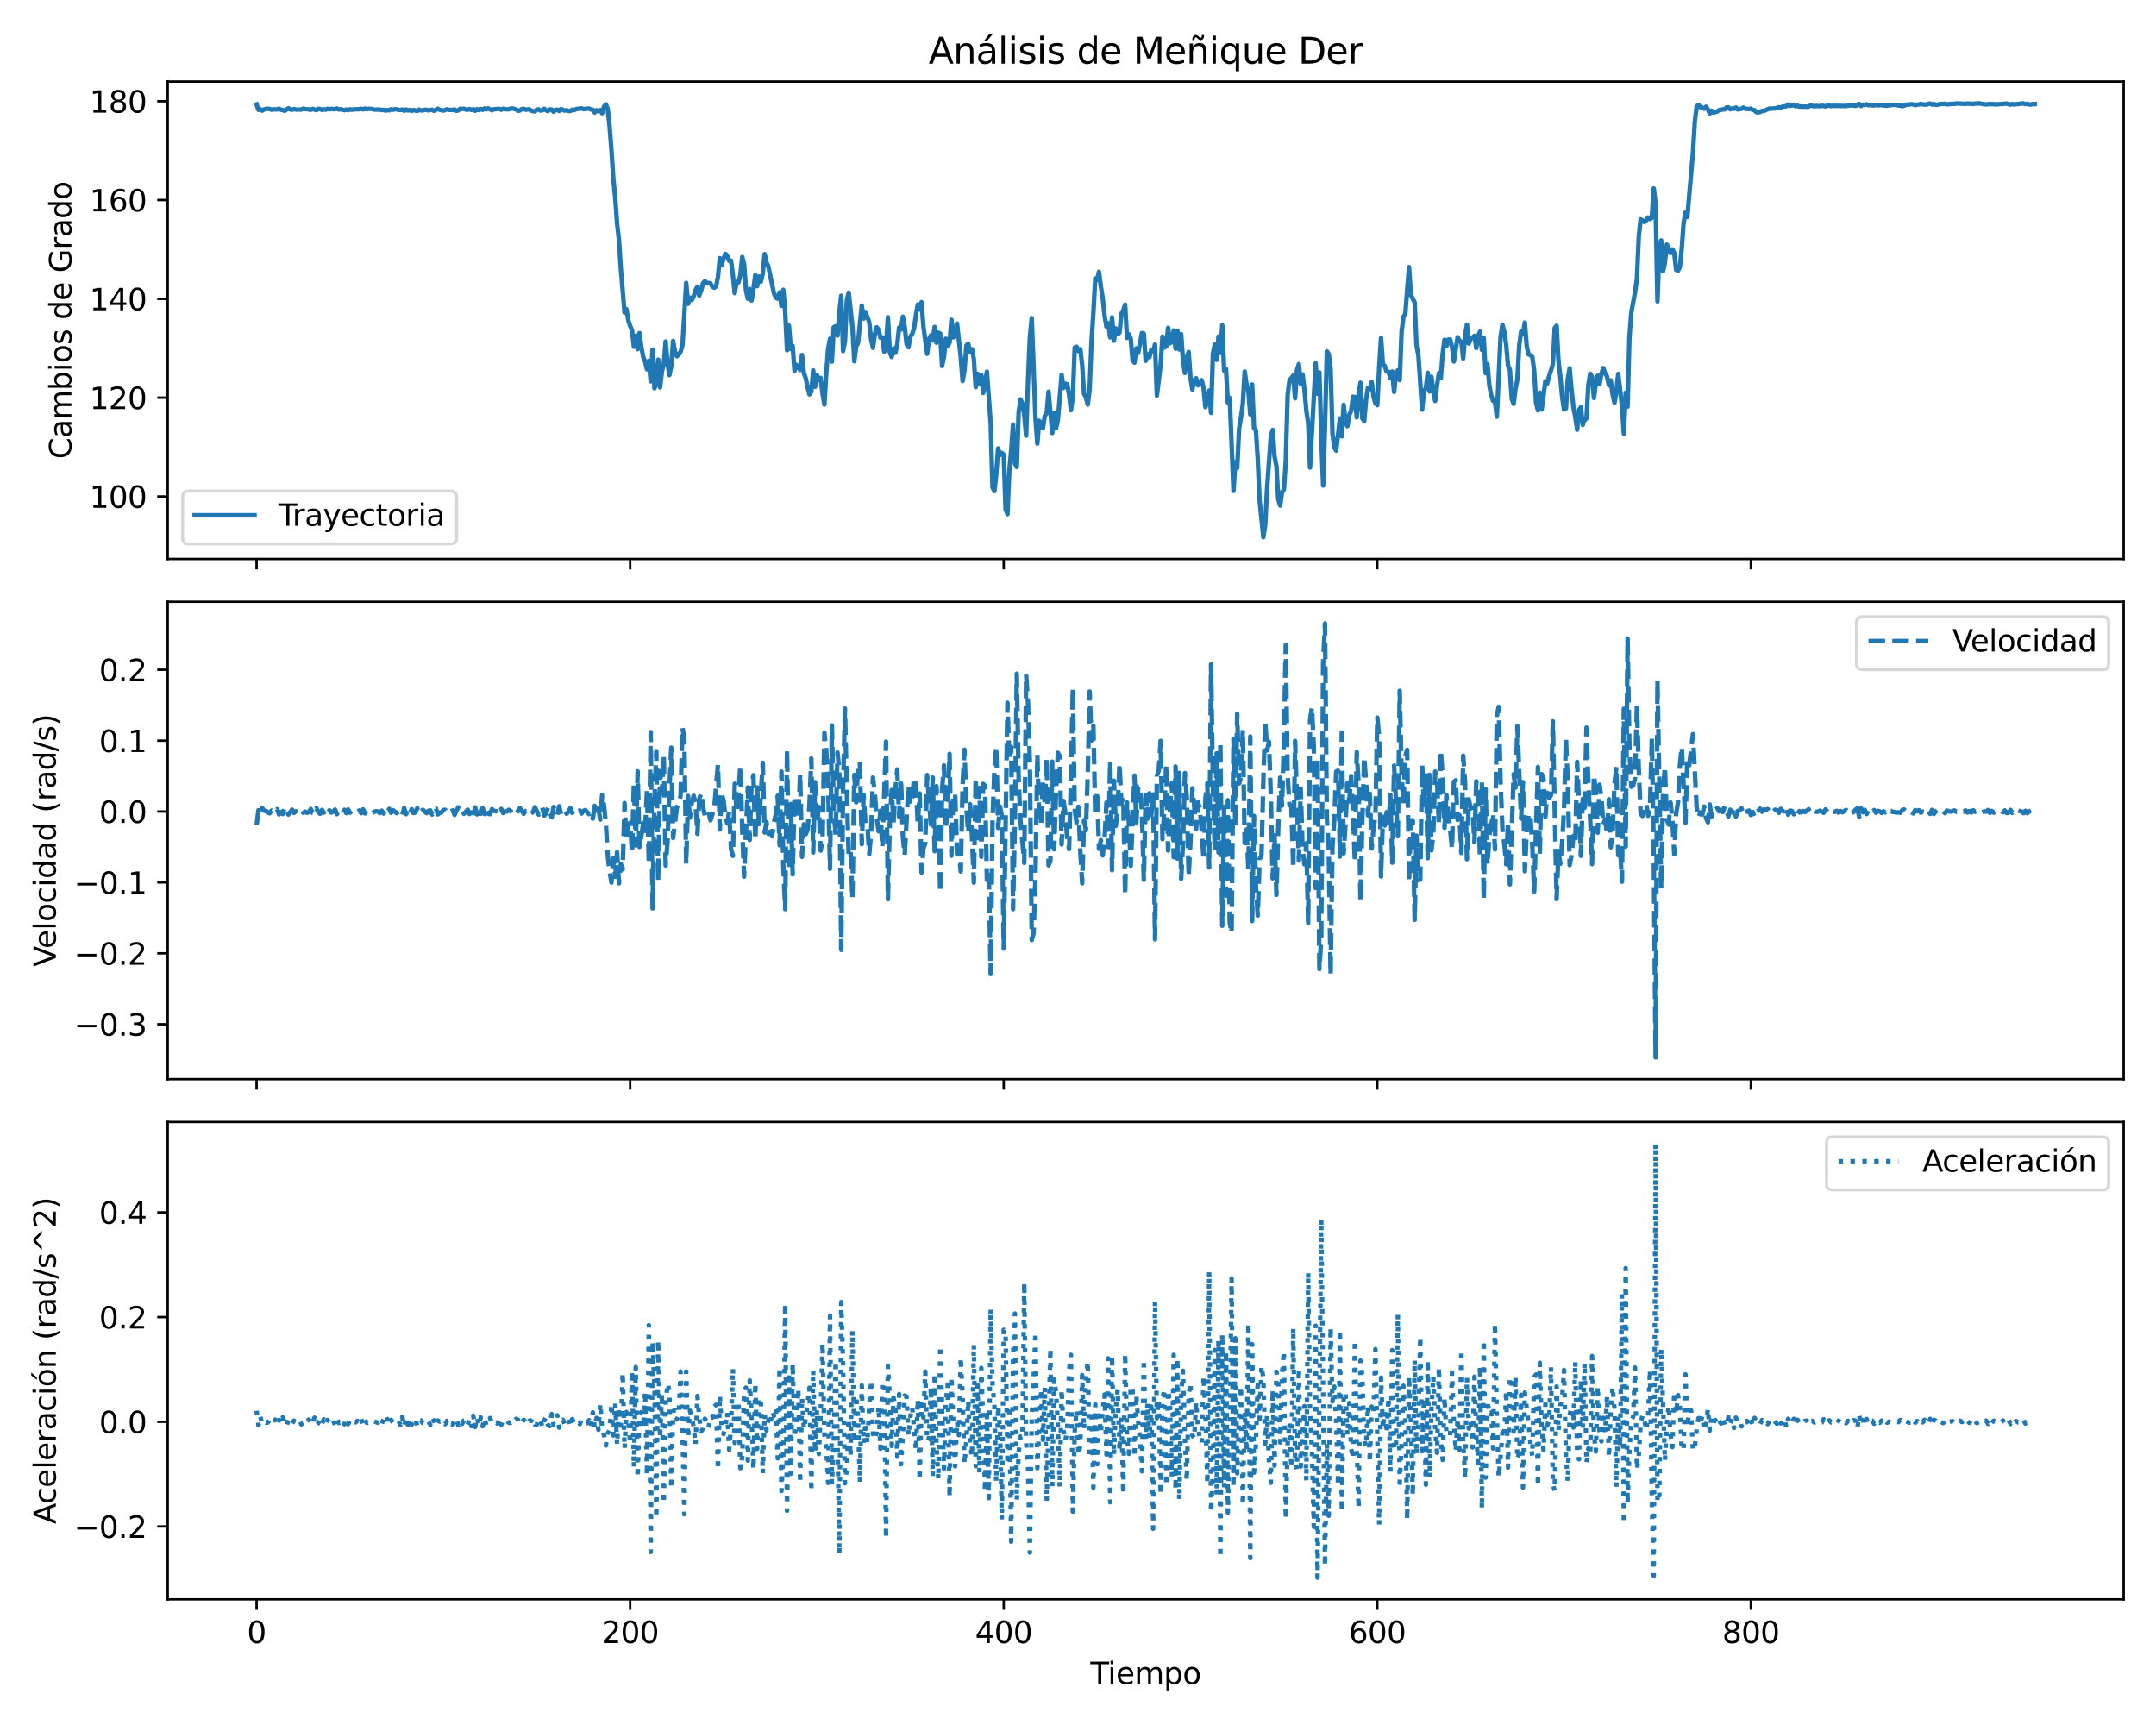 <?xml version="1.0" encoding="utf-8" standalone="no"?>
<!DOCTYPE svg PUBLIC "-//W3C//DTD SVG 1.1//EN"
  "http://www.w3.org/Graphics/SVG/1.1/DTD/svg11.dtd">
<svg xmlns:xlink="http://www.w3.org/1999/xlink" width="720pt" height="576pt" viewBox="0 0 720 576" xmlns="http://www.w3.org/2000/svg" version="1.1">
 <defs>
  <style type="text/css">*{stroke-linejoin: round; stroke-linecap: butt}</style>
 </defs>
 <g id="figure_1">
  <g id="patch_1">
   <path d="M 0 576 
L 720 576 
L 720 0 
L 0 0 
z
" style="fill: #ffffff"/>
  </g>
  <g id="axes_1">
   <g id="patch_2">
    <path d="M 56 186.64 
L 709.2 186.64 
L 709.2 27.24 
L 56 27.24 
z
" style="fill: #ffffff"/>
   </g>
   <g id="matplotlib.axis_1">
    <g id="xtick_1">
     <g id="line2d_1">
      <defs>
       <path id="m85495496c9" d="M 0 0 
L 0 3.5 
" style="stroke: #000000; stroke-width: 0.8"/>
      </defs>
      <g>
       <use xlink:href="#m85495496c9" x="85.691" y="186.64" style="stroke: #000000; stroke-width: 0.8"/>
      </g>
     </g>
    </g>
    <g id="xtick_2">
     <g id="line2d_2">
      <g>
       <use xlink:href="#m85495496c9" x="210.443" y="186.64" style="stroke: #000000; stroke-width: 0.8"/>
      </g>
     </g>
    </g>
    <g id="xtick_3">
     <g id="line2d_3">
      <g>
       <use xlink:href="#m85495496c9" x="335.194" y="186.64" style="stroke: #000000; stroke-width: 0.8"/>
      </g>
     </g>
    </g>
    <g id="xtick_4">
     <g id="line2d_4">
      <g>
       <use xlink:href="#m85495496c9" x="459.946" y="186.64" style="stroke: #000000; stroke-width: 0.8"/>
      </g>
     </g>
    </g>
    <g id="xtick_5">
     <g id="line2d_5">
      <g>
       <use xlink:href="#m85495496c9" x="584.698" y="186.64" style="stroke: #000000; stroke-width: 0.8"/>
      </g>
     </g>
    </g>
   </g>
   <g id="matplotlib.axis_2">
    <g id="ytick_1">
     <g id="line2d_6">
      <defs>
       <path id="m6ba9487a10" d="M 0 0 
L -3.5 0 
" style="stroke: #000000; stroke-width: 0.8"/>
      </defs>
      <g>
       <use xlink:href="#m6ba9487a10" x="56" y="165.785" style="stroke: #000000; stroke-width: 0.8"/>
      </g>
     </g>
     <g id="text_1">
      <!-- 100 -->
      <g transform="translate(29.913 169.584) scale(0.1 -0.1)">
       <defs>
        <path id="DejaVuSans-31" d="M 794 531 
L 1825 531 
L 1825 4091 
L 703 3866 
L 703 4441 
L 1819 4666 
L 2450 4666 
L 2450 531 
L 3481 531 
L 3481 0 
L 794 0 
L 794 531 
z
" transform="scale(0.016)"/>
        <path id="DejaVuSans-30" d="M 2034 4250 
Q 1547 4250 1301 3770 
Q 1056 3291 1056 2328 
Q 1056 1369 1301 889 
Q 1547 409 2034 409 
Q 2525 409 2770 889 
Q 3016 1369 3016 2328 
Q 3016 3291 2770 3770 
Q 2525 4250 2034 4250 
z
M 2034 4750 
Q 2819 4750 3233 4129 
Q 3647 3509 3647 2328 
Q 3647 1150 3233 529 
Q 2819 -91 2034 -91 
Q 1250 -91 836 529 
Q 422 1150 422 2328 
Q 422 3509 836 4129 
Q 1250 4750 2034 4750 
z
" transform="scale(0.016)"/>
       </defs>
       <use xlink:href="#DejaVuSans-31"/>
       <use xlink:href="#DejaVuSans-30" x="63.623"/>
       <use xlink:href="#DejaVuSans-30" x="127.246"/>
      </g>
     </g>
    </g>
    <g id="ytick_2">
     <g id="line2d_7">
      <g>
       <use xlink:href="#m6ba9487a10" x="56" y="132.791" style="stroke: #000000; stroke-width: 0.8"/>
      </g>
     </g>
     <g id="text_2">
      <!-- 120 -->
      <g transform="translate(29.913 136.59) scale(0.1 -0.1)">
       <defs>
        <path id="DejaVuSans-32" d="M 1228 531 
L 3431 531 
L 3431 0 
L 469 0 
L 469 531 
Q 828 903 1448 1529 
Q 2069 2156 2228 2338 
Q 2531 2678 2651 2914 
Q 2772 3150 2772 3378 
Q 2772 3750 2511 3984 
Q 2250 4219 1831 4219 
Q 1534 4219 1204 4116 
Q 875 4013 500 3803 
L 500 4441 
Q 881 4594 1212 4672 
Q 1544 4750 1819 4750 
Q 2544 4750 2975 4387 
Q 3406 4025 3406 3419 
Q 3406 3131 3298 2873 
Q 3191 2616 2906 2266 
Q 2828 2175 2409 1742 
Q 1991 1309 1228 531 
z
" transform="scale(0.016)"/>
       </defs>
       <use xlink:href="#DejaVuSans-31"/>
       <use xlink:href="#DejaVuSans-32" x="63.623"/>
       <use xlink:href="#DejaVuSans-30" x="127.246"/>
      </g>
     </g>
    </g>
    <g id="ytick_3">
     <g id="line2d_8">
      <g>
       <use xlink:href="#m6ba9487a10" x="56" y="99.797" style="stroke: #000000; stroke-width: 0.8"/>
      </g>
     </g>
     <g id="text_3">
      <!-- 140 -->
      <g transform="translate(29.913 103.596) scale(0.1 -0.1)">
       <defs>
        <path id="DejaVuSans-34" d="M 2419 4116 
L 825 1625 
L 2419 1625 
L 2419 4116 
z
M 2253 4666 
L 3047 4666 
L 3047 1625 
L 3713 1625 
L 3713 1100 
L 3047 1100 
L 3047 0 
L 2419 0 
L 2419 1100 
L 313 1100 
L 313 1709 
L 2253 4666 
z
" transform="scale(0.016)"/>
       </defs>
       <use xlink:href="#DejaVuSans-31"/>
       <use xlink:href="#DejaVuSans-34" x="63.623"/>
       <use xlink:href="#DejaVuSans-30" x="127.246"/>
      </g>
     </g>
    </g>
    <g id="ytick_4">
     <g id="line2d_9">
      <g>
       <use xlink:href="#m6ba9487a10" x="56" y="66.803" style="stroke: #000000; stroke-width: 0.8"/>
      </g>
     </g>
     <g id="text_4">
      <!-- 160 -->
      <g transform="translate(29.913 70.602) scale(0.1 -0.1)">
       <defs>
        <path id="DejaVuSans-36" d="M 2113 2584 
Q 1688 2584 1439 2293 
Q 1191 2003 1191 1497 
Q 1191 994 1439 701 
Q 1688 409 2113 409 
Q 2538 409 2786 701 
Q 3034 994 3034 1497 
Q 3034 2003 2786 2293 
Q 2538 2584 2113 2584 
z
M 3366 4563 
L 3366 3988 
Q 3128 4100 2886 4159 
Q 2644 4219 2406 4219 
Q 1781 4219 1451 3797 
Q 1122 3375 1075 2522 
Q 1259 2794 1537 2939 
Q 1816 3084 2150 3084 
Q 2853 3084 3261 2657 
Q 3669 2231 3669 1497 
Q 3669 778 3244 343 
Q 2819 -91 2113 -91 
Q 1303 -91 875 529 
Q 447 1150 447 2328 
Q 447 3434 972 4092 
Q 1497 4750 2381 4750 
Q 2619 4750 2861 4703 
Q 3103 4656 3366 4563 
z
" transform="scale(0.016)"/>
       </defs>
       <use xlink:href="#DejaVuSans-31"/>
       <use xlink:href="#DejaVuSans-36" x="63.623"/>
       <use xlink:href="#DejaVuSans-30" x="127.246"/>
      </g>
     </g>
    </g>
    <g id="ytick_5">
     <g id="line2d_10">
      <g>
       <use xlink:href="#m6ba9487a10" x="56" y="33.809" style="stroke: #000000; stroke-width: 0.8"/>
      </g>
     </g>
     <g id="text_5">
      <!-- 180 -->
      <g transform="translate(29.913 37.608) scale(0.1 -0.1)">
       <defs>
        <path id="DejaVuSans-38" d="M 2034 2216 
Q 1584 2216 1326 1975 
Q 1069 1734 1069 1313 
Q 1069 891 1326 650 
Q 1584 409 2034 409 
Q 2484 409 2743 651 
Q 3003 894 3003 1313 
Q 3003 1734 2745 1975 
Q 2488 2216 2034 2216 
z
M 1403 2484 
Q 997 2584 770 2862 
Q 544 3141 544 3541 
Q 544 4100 942 4425 
Q 1341 4750 2034 4750 
Q 2731 4750 3128 4425 
Q 3525 4100 3525 3541 
Q 3525 3141 3298 2862 
Q 3072 2584 2669 2484 
Q 3125 2378 3379 2068 
Q 3634 1759 3634 1313 
Q 3634 634 3220 271 
Q 2806 -91 2034 -91 
Q 1263 -91 848 271 
Q 434 634 434 1313 
Q 434 1759 690 2068 
Q 947 2378 1403 2484 
z
M 1172 3481 
Q 1172 3119 1398 2916 
Q 1625 2713 2034 2713 
Q 2441 2713 2670 2916 
Q 2900 3119 2900 3481 
Q 2900 3844 2670 4047 
Q 2441 4250 2034 4250 
Q 1625 4250 1398 4047 
Q 1172 3844 1172 3481 
z
" transform="scale(0.016)"/>
       </defs>
       <use xlink:href="#DejaVuSans-31"/>
       <use xlink:href="#DejaVuSans-38" x="63.623"/>
       <use xlink:href="#DejaVuSans-30" x="127.246"/>
      </g>
     </g>
    </g>
    <g id="text_6">
     <!-- Cambios de Grado -->
     <g transform="translate(23.833 153.249) rotate(-90) scale(0.1 -0.1)">
      <defs>
       <path id="DejaVuSans-43" d="M 4122 4306 
L 4122 3641 
Q 3803 3938 3442 4084 
Q 3081 4231 2675 4231 
Q 1875 4231 1450 3742 
Q 1025 3253 1025 2328 
Q 1025 1406 1450 917 
Q 1875 428 2675 428 
Q 3081 428 3442 575 
Q 3803 722 4122 1019 
L 4122 359 
Q 3791 134 3420 21 
Q 3050 -91 2638 -91 
Q 1578 -91 968 557 
Q 359 1206 359 2328 
Q 359 3453 968 4101 
Q 1578 4750 2638 4750 
Q 3056 4750 3426 4639 
Q 3797 4528 4122 4306 
z
" transform="scale(0.016)"/>
       <path id="DejaVuSans-61" d="M 2194 1759 
Q 1497 1759 1228 1600 
Q 959 1441 959 1056 
Q 959 750 1161 570 
Q 1363 391 1709 391 
Q 2188 391 2477 730 
Q 2766 1069 2766 1631 
L 2766 1759 
L 2194 1759 
z
M 3341 1997 
L 3341 0 
L 2766 0 
L 2766 531 
Q 2569 213 2275 61 
Q 1981 -91 1556 -91 
Q 1019 -91 701 211 
Q 384 513 384 1019 
Q 384 1609 779 1909 
Q 1175 2209 1959 2209 
L 2766 2209 
L 2766 2266 
Q 2766 2663 2505 2880 
Q 2244 3097 1772 3097 
Q 1472 3097 1187 3025 
Q 903 2953 641 2809 
L 641 3341 
Q 956 3463 1253 3523 
Q 1550 3584 1831 3584 
Q 2591 3584 2966 3190 
Q 3341 2797 3341 1997 
z
" transform="scale(0.016)"/>
       <path id="DejaVuSans-6d" d="M 3328 2828 
Q 3544 3216 3844 3400 
Q 4144 3584 4550 3584 
Q 5097 3584 5394 3201 
Q 5691 2819 5691 2113 
L 5691 0 
L 5113 0 
L 5113 2094 
Q 5113 2597 4934 2840 
Q 4756 3084 4391 3084 
Q 3944 3084 3684 2787 
Q 3425 2491 3425 1978 
L 3425 0 
L 2847 0 
L 2847 2094 
Q 2847 2600 2669 2842 
Q 2491 3084 2119 3084 
Q 1678 3084 1418 2786 
Q 1159 2488 1159 1978 
L 1159 0 
L 581 0 
L 581 3500 
L 1159 3500 
L 1159 2956 
Q 1356 3278 1631 3431 
Q 1906 3584 2284 3584 
Q 2666 3584 2933 3390 
Q 3200 3197 3328 2828 
z
" transform="scale(0.016)"/>
       <path id="DejaVuSans-62" d="M 3116 1747 
Q 3116 2381 2855 2742 
Q 2594 3103 2138 3103 
Q 1681 3103 1420 2742 
Q 1159 2381 1159 1747 
Q 1159 1113 1420 752 
Q 1681 391 2138 391 
Q 2594 391 2855 752 
Q 3116 1113 3116 1747 
z
M 1159 2969 
Q 1341 3281 1617 3432 
Q 1894 3584 2278 3584 
Q 2916 3584 3314 3078 
Q 3713 2572 3713 1747 
Q 3713 922 3314 415 
Q 2916 -91 2278 -91 
Q 1894 -91 1617 61 
Q 1341 213 1159 525 
L 1159 0 
L 581 0 
L 581 4863 
L 1159 4863 
L 1159 2969 
z
" transform="scale(0.016)"/>
       <path id="DejaVuSans-69" d="M 603 3500 
L 1178 3500 
L 1178 0 
L 603 0 
L 603 3500 
z
M 603 4863 
L 1178 4863 
L 1178 4134 
L 603 4134 
L 603 4863 
z
" transform="scale(0.016)"/>
       <path id="DejaVuSans-6f" d="M 1959 3097 
Q 1497 3097 1228 2736 
Q 959 2375 959 1747 
Q 959 1119 1226 758 
Q 1494 397 1959 397 
Q 2419 397 2687 759 
Q 2956 1122 2956 1747 
Q 2956 2369 2687 2733 
Q 2419 3097 1959 3097 
z
M 1959 3584 
Q 2709 3584 3137 3096 
Q 3566 2609 3566 1747 
Q 3566 888 3137 398 
Q 2709 -91 1959 -91 
Q 1206 -91 779 398 
Q 353 888 353 1747 
Q 353 2609 779 3096 
Q 1206 3584 1959 3584 
z
" transform="scale(0.016)"/>
       <path id="DejaVuSans-73" d="M 2834 3397 
L 2834 2853 
Q 2591 2978 2328 3040 
Q 2066 3103 1784 3103 
Q 1356 3103 1142 2972 
Q 928 2841 928 2578 
Q 928 2378 1081 2264 
Q 1234 2150 1697 2047 
L 1894 2003 
Q 2506 1872 2764 1633 
Q 3022 1394 3022 966 
Q 3022 478 2636 193 
Q 2250 -91 1575 -91 
Q 1294 -91 989 -36 
Q 684 19 347 128 
L 347 722 
Q 666 556 975 473 
Q 1284 391 1588 391 
Q 1994 391 2212 530 
Q 2431 669 2431 922 
Q 2431 1156 2273 1281 
Q 2116 1406 1581 1522 
L 1381 1569 
Q 847 1681 609 1914 
Q 372 2147 372 2553 
Q 372 3047 722 3315 
Q 1072 3584 1716 3584 
Q 2034 3584 2315 3537 
Q 2597 3491 2834 3397 
z
" transform="scale(0.016)"/>
       <path id="DejaVuSans-20" transform="scale(0.016)"/>
       <path id="DejaVuSans-64" d="M 2906 2969 
L 2906 4863 
L 3481 4863 
L 3481 0 
L 2906 0 
L 2906 525 
Q 2725 213 2448 61 
Q 2172 -91 1784 -91 
Q 1150 -91 751 415 
Q 353 922 353 1747 
Q 353 2572 751 3078 
Q 1150 3584 1784 3584 
Q 2172 3584 2448 3432 
Q 2725 3281 2906 2969 
z
M 947 1747 
Q 947 1113 1208 752 
Q 1469 391 1925 391 
Q 2381 391 2643 752 
Q 2906 1113 2906 1747 
Q 2906 2381 2643 2742 
Q 2381 3103 1925 3103 
Q 1469 3103 1208 2742 
Q 947 2381 947 1747 
z
" transform="scale(0.016)"/>
       <path id="DejaVuSans-65" d="M 3597 1894 
L 3597 1613 
L 953 1613 
Q 991 1019 1311 708 
Q 1631 397 2203 397 
Q 2534 397 2845 478 
Q 3156 559 3463 722 
L 3463 178 
Q 3153 47 2828 -22 
Q 2503 -91 2169 -91 
Q 1331 -91 842 396 
Q 353 884 353 1716 
Q 353 2575 817 3079 
Q 1281 3584 2069 3584 
Q 2775 3584 3186 3129 
Q 3597 2675 3597 1894 
z
M 3022 2063 
Q 3016 2534 2758 2815 
Q 2500 3097 2075 3097 
Q 1594 3097 1305 2825 
Q 1016 2553 972 2059 
L 3022 2063 
z
" transform="scale(0.016)"/>
       <path id="DejaVuSans-47" d="M 3809 666 
L 3809 1919 
L 2778 1919 
L 2778 2438 
L 4434 2438 
L 4434 434 
Q 4069 175 3628 42 
Q 3188 -91 2688 -91 
Q 1594 -91 976 548 
Q 359 1188 359 2328 
Q 359 3472 976 4111 
Q 1594 4750 2688 4750 
Q 3144 4750 3555 4637 
Q 3966 4525 4313 4306 
L 4313 3634 
Q 3963 3931 3569 4081 
Q 3175 4231 2741 4231 
Q 1884 4231 1454 3753 
Q 1025 3275 1025 2328 
Q 1025 1384 1454 906 
Q 1884 428 2741 428 
Q 3075 428 3337 486 
Q 3600 544 3809 666 
z
" transform="scale(0.016)"/>
       <path id="DejaVuSans-72" d="M 2631 2963 
Q 2534 3019 2420 3045 
Q 2306 3072 2169 3072 
Q 1681 3072 1420 2755 
Q 1159 2438 1159 1844 
L 1159 0 
L 581 0 
L 581 3500 
L 1159 3500 
L 1159 2956 
Q 1341 3275 1631 3429 
Q 1922 3584 2338 3584 
Q 2397 3584 2469 3576 
Q 2541 3569 2628 3553 
L 2631 2963 
z
" transform="scale(0.016)"/>
      </defs>
      <use xlink:href="#DejaVuSans-43"/>
      <use xlink:href="#DejaVuSans-61" x="69.824"/>
      <use xlink:href="#DejaVuSans-6d" x="131.104"/>
      <use xlink:href="#DejaVuSans-62" x="228.516"/>
      <use xlink:href="#DejaVuSans-69" x="291.992"/>
      <use xlink:href="#DejaVuSans-6f" x="319.775"/>
      <use xlink:href="#DejaVuSans-73" x="380.957"/>
      <use xlink:href="#DejaVuSans-20" x="433.057"/>
      <use xlink:href="#DejaVuSans-64" x="464.844"/>
      <use xlink:href="#DejaVuSans-65" x="528.32"/>
      <use xlink:href="#DejaVuSans-20" x="589.844"/>
      <use xlink:href="#DejaVuSans-47" x="621.631"/>
      <use xlink:href="#DejaVuSans-72" x="699.121"/>
      <use xlink:href="#DejaVuSans-61" x="740.234"/>
      <use xlink:href="#DejaVuSans-64" x="801.514"/>
      <use xlink:href="#DejaVuSans-6f" x="864.99"/>
     </g>
    </g>
   </g>
   <g id="line2d_11">
    <path d="M 85.691 34.881 
L 86.315 36.68 
L 86.938 36.498 
L 87.562 36.96 
L 88.186 36.498 
L 89.433 36.3 
L 90.057 36.399 
L 90.681 36.63 
L 91.305 36.498 
L 92.552 36.581 
L 93.176 36.267 
L 93.8 36.647 
L 94.424 36.696 
L 95.047 37.026 
L 96.295 36.152 
L 96.919 36.548 
L 97.542 36.647 
L 98.166 36.399 
L 98.79 36.581 
L 100.661 36.581 
L 101.285 36.267 
L 101.909 36.432 
L 102.532 36.449 
L 103.78 36.68 
L 104.404 36.333 
L 105.651 36.795 
L 106.275 36.333 
L 106.899 36.399 
L 107.522 36.696 
L 108.146 36.482 
L 108.77 36.63 
L 109.394 36.333 
L 110.017 36.498 
L 110.641 36.333 
L 111.265 36.465 
L 111.889 36.482 
L 112.513 36.218 
L 113.136 36.564 
L 113.76 36.465 
L 115.008 36.795 
L 115.631 36.564 
L 116.255 36.779 
L 116.879 36.498 
L 117.503 36.647 
L 118.126 36.531 
L 119.998 36.465 
L 120.621 36.317 
L 121.245 36.531 
L 121.869 36.234 
L 122.493 36.482 
L 123.116 36.317 
L 124.364 36.416 
L 124.988 36.597 
L 126.235 36.581 
L 126.859 36.581 
L 127.483 36.779 
L 128.106 36.663 
L 128.73 36.927 
L 129.354 36.729 
L 129.978 36.845 
L 130.602 36.482 
L 131.225 36.647 
L 131.849 36.465 
L 132.473 36.498 
L 133.097 36.713 
L 133.72 36.729 
L 134.344 36.581 
L 134.968 37.009 
L 135.592 36.548 
L 136.215 36.894 
L 136.839 36.696 
L 137.463 37.042 
L 138.087 36.729 
L 139.334 37.059 
L 139.958 36.597 
L 140.582 36.861 
L 141.205 36.878 
L 141.829 36.647 
L 142.453 36.663 
L 143.077 36.878 
L 144.324 36.63 
L 144.948 37.026 
L 146.195 36.284 
L 146.819 36.663 
L 148.067 36.927 
L 149.314 36.498 
L 149.938 36.696 
L 151.186 36.696 
L 151.809 36.548 
L 152.433 36.993 
L 153.057 36.861 
L 153.681 36.3 
L 154.304 36.383 
L 154.928 36.3 
L 155.552 36.597 
L 156.176 36.647 
L 156.799 36.399 
L 157.423 36.729 
L 158.047 36.465 
L 158.671 36.993 
L 159.294 36.432 
L 159.918 36.812 
L 160.542 36.383 
L 161.166 36.68 
L 161.789 36.201 
L 162.413 36.531 
L 163.037 36.185 
L 164.284 36.828 
L 164.908 36.498 
L 166.78 36.333 
L 167.403 36.647 
L 168.027 36.3 
L 168.651 36.498 
L 169.898 36.498 
L 170.522 36.267 
L 171.146 36.201 
L 172.393 36.564 
L 173.017 36.993 
L 173.641 36.878 
L 174.265 36.416 
L 174.888 36.333 
L 175.512 36.63 
L 176.76 36.498 
L 177.383 36.911 
L 178.007 37.125 
L 178.631 37.191 
L 179.255 36.614 
L 179.878 36.515 
L 180.502 36.927 
L 181.126 36.828 
L 181.75 36.317 
L 182.373 36.845 
L 182.997 37.108 
L 183.621 36.548 
L 184.245 36.548 
L 184.869 37.323 
L 185.492 36.713 
L 186.116 36.614 
L 186.74 37.075 
L 187.364 36.366 
L 187.987 36.713 
L 188.611 36.927 
L 189.235 36.779 
L 189.859 37.075 
L 190.482 37.059 
L 191.106 36.597 
L 191.73 36.779 
L 192.354 36.465 
L 192.977 36.317 
L 193.601 36.317 
L 194.225 36.168 
L 194.849 36.432 
L 196.72 36.234 
L 197.344 36.581 
L 197.967 36.63 
L 198.591 37.57 
L 199.215 36.812 
L 199.839 37.125 
L 200.462 36.746 
L 201.086 37.818 
L 201.71 35.607 
L 202.334 34.832 
L 202.958 36.432 
L 203.581 42.321 
L 204.205 50.306 
L 204.829 59.775 
L 205.453 65.995 
L 206.076 74.688 
L 206.7 80.099 
L 207.324 89.668 
L 208.571 104.366 
L 209.195 103.228 
L 209.819 106.924 
L 210.443 108.854 
L 211.066 110.338 
L 211.69 115.782 
L 212.314 112.054 
L 212.938 116.574 
L 213.561 111.213 
L 214.185 115.931 
L 214.809 119.214 
L 215.433 120.748 
L 216.056 123.321 
L 216.68 120.484 
L 217.304 127.33 
L 217.928 116.739 
L 218.551 129.656 
L 219.175 128.139 
L 219.799 120.088 
L 220.423 129.359 
L 221.047 123.965 
L 221.67 121.54 
L 222.294 114.017 
L 222.918 121.21 
L 223.542 125.252 
L 224.165 122.381 
L 224.789 113.852 
L 225.413 117.366 
L 226.037 118.983 
L 226.66 118.422 
L 227.284 117.449 
L 227.908 115.337 
L 229.155 94.452 
L 229.779 101.447 
L 230.403 99.368 
L 231.027 100.176 
L 231.65 98.988 
L 232.274 96.877 
L 232.898 95.722 
L 233.522 98.692 
L 234.145 97.009 
L 234.769 94.567 
L 235.393 93.874 
L 236.017 94.452 
L 237.264 94.567 
L 237.888 95.739 
L 238.512 96.069 
L 239.136 95.64 
L 239.759 92.456 
L 240.383 86.203 
L 241.007 88.595 
L 241.631 86.253 
L 242.254 84.768 
L 242.878 85.494 
L 243.502 87.078 
L 244.126 86.995 
L 244.749 91.977 
L 245.373 97.883 
L 245.997 94.171 
L 246.621 94.27 
L 247.244 91.895 
L 247.868 85.824 
L 248.492 88.133 
L 249.116 96.811 
L 249.739 99.764 
L 250.363 96.547 
L 250.987 100.341 
L 251.611 96.662 
L 252.234 91.812 
L 252.858 95.557 
L 253.482 92.34 
L 254.106 94.023 
L 254.729 91.35 
L 255.353 84.851 
L 255.977 87.639 
L 256.601 89.041 
L 258.472 97.982 
L 259.096 99.401 
L 259.72 99.731 
L 260.343 97.619 
L 260.967 102.106 
L 261.591 96.778 
L 262.215 103.938 
L 262.838 116.954 
L 263.462 108.705 
L 264.086 116.525 
L 264.71 115.518 
L 265.333 123.899 
L 265.957 121.82 
L 266.581 122.596 
L 267.205 123.552 
L 267.828 118.537 
L 268.452 124.575 
L 269.076 126.274 
L 269.7 129.293 
L 270.323 131.702 
L 270.947 130.778 
L 271.571 123.701 
L 272.195 129.161 
L 272.818 125.252 
L 273.442 126.835 
L 274.066 126.208 
L 274.69 131.405 
L 275.314 135.1 
L 275.937 124.592 
L 276.561 116.508 
L 277.185 113.11 
L 277.809 120.748 
L 278.432 109.266 
L 279.056 108.953 
L 279.68 112.054 
L 280.304 104.185 
L 280.927 98.774 
L 281.551 117.218 
L 282.175 114.05 
L 282.799 100.325 
L 283.422 97.702 
L 284.67 109.035 
L 285.294 120.616 
L 285.917 115.733 
L 286.541 114.512 
L 287.789 102.024 
L 288.412 106.379 
L 289.036 104.169 
L 290.284 107.616 
L 290.907 113.291 
L 291.531 116.162 
L 292.155 111.625 
L 292.779 109.283 
L 293.403 110.124 
L 294.026 112.763 
L 294.65 112.664 
L 295.274 117.432 
L 295.898 115.238 
L 296.521 105.917 
L 297.145 117.614 
L 297.769 119.214 
L 298.393 116.343 
L 299.016 117.844 
L 299.64 114.991 
L 300.264 109.382 
L 300.888 110.074 
L 301.511 105.752 
L 302.135 109.101 
L 302.759 114.892 
L 303.383 115.947 
L 304.006 112.45 
L 304.63 111.493 
L 305.254 109.662 
L 305.878 105.175 
L 306.501 101.661 
L 307.125 103.311 
L 307.749 100.902 
L 308.373 109.019 
L 309.62 118.158 
L 310.244 113.291 
L 310.868 111.972 
L 311.492 113.704 
L 312.115 109.167 
L 312.739 114.446 
L 313.363 111.064 
L 313.987 111.427 
L 314.61 122.2 
L 315.234 119.263 
L 315.858 113.11 
L 316.482 115.436 
L 317.105 114.463 
L 317.729 106.775 
L 318.353 112.664 
L 319.6 108.029 
L 320.848 119.247 
L 321.472 127.231 
L 322.095 123.635 
L 322.719 115.386 
L 323.343 114.76 
L 323.967 117.581 
L 324.59 116.607 
L 325.214 119.824 
L 325.838 129.293 
L 326.462 124.806 
L 327.085 128.337 
L 327.709 125.186 
L 328.333 131.223 
L 329.581 124.097 
L 330.828 141.089 
L 331.452 162.749 
L 332.076 164.003 
L 332.699 158.394 
L 333.323 149.733 
L 333.947 151.911 
L 334.571 151.234 
L 335.194 151.795 
L 335.818 170.057 
L 336.442 171.707 
L 337.066 157.206 
L 337.689 150.393 
L 338.313 141.765 
L 338.937 154.781 
L 339.561 155.952 
L 340.184 137.575 
L 340.808 133.385 
L 341.432 134.671 
L 342.056 138.631 
L 342.679 145.477 
L 343.303 127.215 
L 343.927 112.697 
L 344.551 106.231 
L 345.798 139.604 
L 346.422 148.149 
L 347.046 140.511 
L 347.67 141.254 
L 348.293 142.969 
L 348.917 138.829 
L 349.541 137.938 
L 350.165 130.811 
L 351.412 144.586 
L 352.036 137.938 
L 352.66 142.969 
L 353.283 140.379 
L 354.531 125.153 
L 355.155 129.541 
L 355.778 128.122 
L 356.402 128.304 
L 357.026 131.933 
L 357.65 136.948 
L 358.273 132.543 
L 358.897 116.046 
L 359.521 115.766 
L 360.145 117.234 
L 360.768 116.591 
L 361.392 121.919 
L 362.016 131.487 
L 362.64 132.626 
L 363.263 135.1 
L 363.887 129.97 
L 364.511 113.968 
L 365.135 104.482 
L 365.759 93.017 
L 366.382 93.462 
L 367.006 90.757 
L 367.63 95.722 
L 368.254 99.533 
L 368.877 105.373 
L 369.501 109.118 
L 370.125 107.93 
L 370.749 112.664 
L 371.372 105.95 
L 371.996 113.77 
L 372.62 109.662 
L 373.244 111.576 
L 373.867 111.048 
L 374.491 104.696 
L 375.115 103.608 
L 375.739 101.727 
L 376.362 112.829 
L 376.986 111.625 
L 377.61 113.06 
L 378.234 120.286 
L 378.857 121.111 
L 379.481 116.31 
L 380.105 117.844 
L 381.352 111.213 
L 381.976 111.378 
L 382.6 120.484 
L 383.224 118.306 
L 383.848 119.263 
L 384.471 116.822 
L 385.095 117.3 
L 385.719 115.023 
L 386.343 132.065 
L 387.59 121.804 
L 388.214 112.384 
L 388.838 116.063 
L 389.461 115.716 
L 390.085 109.448 
L 390.709 114.644 
L 391.333 114.182 
L 391.956 110.338 
L 392.58 116.426 
L 393.204 110.421 
L 393.828 116.69 
L 394.451 111.543 
L 395.075 120.5 
L 395.699 124.575 
L 396.323 119.445 
L 396.946 117.498 
L 397.57 126.159 
L 398.194 130.069 
L 398.818 126.967 
L 399.441 126.307 
L 400.065 128.633 
L 400.689 127.38 
L 401.313 126.951 
L 401.937 129.557 
L 402.56 135.958 
L 403.184 134.143 
L 403.808 130.399 
L 404.432 137.855 
L 405.055 118.24 
L 405.679 114.958 
L 406.303 120.154 
L 406.927 112.384 
L 407.55 117.861 
L 408.174 108.59 
L 408.798 123.816 
L 409.422 123.189 
L 410.045 134.407 
L 410.669 132.89 
L 411.917 163.937 
L 412.54 154.237 
L 413.164 156.266 
L 413.788 143.217 
L 414.412 139.472 
L 415.035 134.952 
L 415.659 124.064 
L 416.283 128.254 
L 416.907 130.646 
L 417.53 138.383 
L 418.154 128.37 
L 418.778 142.969 
L 419.402 143.563 
L 420.026 153.329 
L 420.649 167.203 
L 421.897 179.395 
L 422.521 175.204 
L 423.144 163.112 
L 424.392 145.658 
L 425.016 143.547 
L 425.639 152.455 
L 426.263 155.639 
L 426.887 166.741 
L 427.511 168.82 
L 428.134 164.3 
L 428.758 163.508 
L 429.382 154.006 
L 430.006 131.751 
L 430.629 127 
L 431.877 125.417 
L 432.501 132.989 
L 433.124 123.585 
L 433.748 121.573 
L 434.372 128.106 
L 434.996 125.021 
L 435.619 130.019 
L 436.243 137.063 
L 436.867 141.287 
L 437.491 156.134 
L 439.362 121.292 
L 439.986 131.487 
L 440.61 124.344 
L 441.233 145.345 
L 441.857 162.139 
L 442.481 142.375 
L 443.105 117.3 
L 443.728 118.24 
L 444.352 123.008 
L 444.976 144.751 
L 445.6 149.453 
L 446.223 150.475 
L 447.471 139.703 
L 448.095 145.708 
L 448.718 135.166 
L 449.342 140.742 
L 449.966 142.309 
L 450.59 138.548 
L 451.213 137.195 
L 451.837 132.461 
L 452.461 132.609 
L 453.085 139.373 
L 453.708 131.438 
L 454.332 127.792 
L 454.956 139.752 
L 455.58 140.66 
L 456.204 133.401 
L 456.827 129.442 
L 457.451 129.937 
L 458.075 127.561 
L 458.699 132.494 
L 459.322 134.688 
L 459.946 135.298 
L 460.57 122.777 
L 461.194 112.846 
L 461.817 121.507 
L 462.441 122.2 
L 463.065 124.064 
L 463.689 124.146 
L 464.312 126.274 
L 464.936 124.047 
L 465.56 130.861 
L 466.184 124.74 
L 466.807 123.651 
L 467.431 126.934 
L 468.055 110.833 
L 468.679 105.752 
L 469.302 104.828 
L 470.55 89.173 
L 471.174 98.576 
L 472.421 100.935 
L 473.045 115.37 
L 473.669 118.587 
L 474.916 136.783 
L 475.54 130.547 
L 476.164 129.64 
L 476.788 124.493 
L 477.411 130.712 
L 478.035 125.812 
L 478.659 130.993 
L 479.283 133.879 
L 479.906 128.551 
L 480.53 124.608 
L 481.154 126.274 
L 481.778 118.141 
L 482.401 113.44 
L 483.025 115.617 
L 483.649 113.407 
L 484.273 113.341 
L 484.896 115.782 
L 485.52 120.715 
L 486.768 112.582 
L 487.391 113.704 
L 488.015 114.182 
L 488.639 119.709 
L 489.263 112.252 
L 489.886 108.375 
L 490.51 114.727 
L 491.134 113.093 
L 492.382 112.137 
L 493.005 116.228 
L 493.629 112.186 
L 494.253 110.751 
L 494.877 116.822 
L 495.5 112.862 
L 496.124 124.608 
L 496.748 121.622 
L 497.372 128.716 
L 497.995 131.966 
L 498.619 133.863 
L 499.243 134.094 
L 499.867 139.142 
L 501.114 112.45 
L 501.738 108.458 
L 502.362 110.784 
L 502.985 115.023 
L 503.609 122.051 
L 504.233 123.503 
L 504.857 133.22 
L 505.48 134.869 
L 506.104 129.887 
L 506.728 126.687 
L 507.352 115.304 
L 507.975 110.685 
L 508.599 111.625 
L 509.223 107.699 
L 509.847 115.65 
L 510.471 118.323 
L 511.094 118.587 
L 511.718 119.214 
L 512.342 123.734 
L 512.966 134.407 
L 513.589 137.014 
L 514.213 131.075 
L 514.837 136.733 
L 516.084 127.314 
L 516.708 128.023 
L 517.332 125.532 
L 517.956 123.717 
L 518.579 121.556 
L 519.203 109.53 
L 519.827 108.755 
L 520.451 120.434 
L 521.074 125.73 
L 521.698 132.692 
L 522.322 136.766 
L 522.946 136.354 
L 523.569 126.588 
L 524.193 122.959 
L 524.817 130.102 
L 525.441 135.942 
L 526.064 139.192 
L 526.688 143.481 
L 527.312 136.865 
L 527.936 135.991 
L 528.56 141.897 
L 529.183 140.214 
L 529.807 139.719 
L 530.431 128.534 
L 531.055 124.806 
L 531.678 125.878 
L 532.302 132.89 
L 532.926 128.023 
L 533.55 125.466 
L 534.173 128.287 
L 534.797 124.707 
L 535.421 122.909 
L 536.045 124.658 
L 536.668 125.697 
L 537.292 128.666 
L 537.916 127.017 
L 538.54 131.784 
L 539.163 134.473 
L 539.787 130.844 
L 540.411 124.856 
L 541.658 135.48 
L 542.282 144.833 
L 542.906 131.125 
L 543.53 135.793 
L 544.153 112.714 
L 544.777 104.333 
L 546.025 97.537 
L 546.649 93.116 
L 547.272 78.895 
L 547.896 73.253 
L 548.52 73.583 
L 549.144 74.177 
L 549.767 73.6 
L 550.391 72.61 
L 551.015 73.171 
L 551.639 72.725 
L 552.262 62.91 
L 552.886 67.875 
L 553.51 100.655 
L 554.134 83.217 
L 554.757 80.281 
L 555.381 90.575 
L 556.005 87.655 
L 556.629 81.683 
L 557.252 82.772 
L 557.876 84.504 
L 558.5 83.283 
L 559.124 84.405 
L 559.747 90.097 
L 560.371 90.394 
L 560.995 89.156 
L 561.619 83.085 
L 562.242 74.474 
L 562.866 70.944 
L 563.49 72.445 
L 565.361 50.982 
L 565.985 40.655 
L 566.609 35.525 
L 567.233 35.03 
L 567.856 35.805 
L 568.48 35.921 
L 569.104 36.3 
L 569.728 35.624 
L 570.351 36.482 
L 570.975 37.917 
L 571.599 36.976 
L 572.223 37.62 
L 573.47 37.224 
L 574.094 36.746 
L 574.718 36.713 
L 575.341 36.482 
L 575.965 36.548 
L 576.589 35.871 
L 577.213 35.838 
L 577.836 36.482 
L 578.46 36.234 
L 579.084 36.35 
L 579.708 35.888 
L 580.331 36.548 
L 581.579 36.333 
L 582.203 35.904 
L 582.827 36.317 
L 584.074 36.399 
L 584.698 36.267 
L 585.322 36.729 
L 585.945 36.779 
L 586.569 37.488 
L 587.193 37.504 
L 587.817 37.389 
L 588.44 37.009 
L 589.064 37.042 
L 590.935 36.218 
L 591.559 36.317 
L 592.183 36.201 
L 592.807 36.218 
L 594.054 35.789 
L 594.678 35.954 
L 595.302 35.591 
L 596.549 35.492 
L 597.173 34.881 
L 597.797 35.31 
L 599.044 35.112 
L 599.668 35.475 
L 600.292 35.31 
L 600.916 35.607 
L 601.539 35.541 
L 602.163 35.657 
L 602.787 35.591 
L 603.411 35.657 
L 604.034 35.558 
L 604.658 35.244 
L 605.906 35.492 
L 606.529 35.393 
L 607.777 35.442 
L 608.401 35.327 
L 609.024 35.376 
L 609.648 35.541 
L 610.272 35.244 
L 610.896 35.261 
L 611.519 35.426 
L 612.143 35.327 
L 616.509 35.409 
L 617.133 35.195 
L 617.757 35.244 
L 618.381 35.112 
L 619.628 35.36 
L 620.252 35.129 
L 620.876 34.683 
L 621.5 35.393 
L 622.123 34.947 
L 622.747 35.046 
L 623.371 34.832 
L 623.995 35.162 
L 624.618 34.997 
L 625.242 35.195 
L 625.866 35.211 
L 626.49 35.013 
L 627.113 35.178 
L 628.361 35.063 
L 628.985 35.244 
L 629.608 35.211 
L 630.232 35.327 
L 630.856 35.096 
L 632.727 34.997 
L 634.598 35.294 
L 635.222 35.459 
L 635.846 35.294 
L 636.47 35.013 
L 637.717 34.865 
L 638.341 34.782 
L 638.965 34.865 
L 639.589 35.112 
L 640.212 34.914 
L 640.836 34.881 
L 641.46 34.7 
L 642.084 34.848 
L 643.331 34.947 
L 643.955 34.683 
L 644.579 34.584 
L 645.202 34.898 
L 645.826 34.683 
L 646.45 34.997 
L 647.074 34.98 
L 647.697 34.749 
L 649.569 34.65 
L 650.192 34.865 
L 651.44 34.7 
L 652.687 34.683 
L 653.311 34.535 
L 656.43 34.683 
L 657.054 34.535 
L 657.678 34.667 
L 658.301 34.601 
L 658.925 34.733 
L 659.549 34.568 
L 660.173 34.601 
L 660.796 34.485 
L 662.668 34.832 
L 663.915 34.832 
L 664.539 34.634 
L 665.163 34.815 
L 665.786 34.733 
L 666.41 34.881 
L 670.153 34.584 
L 671.4 34.931 
L 672.024 34.716 
L 672.648 34.898 
L 673.272 34.766 
L 673.895 34.749 
L 675.143 34.551 
L 675.767 34.551 
L 676.39 34.766 
L 677.014 34.667 
L 677.638 34.881 
L 678.262 34.881 
L 678.885 34.733 
L 679.509 34.733 
L 679.509 34.733 
" clip-path="url(#p5f2d8f7a5a)" style="fill: none; stroke: #1f77b4; stroke-width: 1.5; stroke-linecap: square"/>
   </g>
   <g id="patch_3">
    <path d="M 56 186.64 
L 56 27.24 
" style="fill: none; stroke: #000000; stroke-width: 0.8; stroke-linejoin: miter; stroke-linecap: square"/>
   </g>
   <g id="patch_4">
    <path d="M 709.2 186.64 
L 709.2 27.24 
" style="fill: none; stroke: #000000; stroke-width: 0.8; stroke-linejoin: miter; stroke-linecap: square"/>
   </g>
   <g id="patch_5">
    <path d="M 56 186.64 
L 709.2 186.64 
" style="fill: none; stroke: #000000; stroke-width: 0.8; stroke-linejoin: miter; stroke-linecap: square"/>
   </g>
   <g id="patch_6">
    <path d="M 56 27.24 
L 709.2 27.24 
" style="fill: none; stroke: #000000; stroke-width: 0.8; stroke-linejoin: miter; stroke-linecap: square"/>
   </g>
   <g id="text_7">
    <!-- Análisis de Meñique Der -->
    <g transform="translate(310.123 21.24) scale(0.12 -0.12)">
     <defs>
      <path id="DejaVuSans-41" d="M 2188 4044 
L 1331 1722 
L 3047 1722 
L 2188 4044 
z
M 1831 4666 
L 2547 4666 
L 4325 0 
L 3669 0 
L 3244 1197 
L 1141 1197 
L 716 0 
L 50 0 
L 1831 4666 
z
" transform="scale(0.016)"/>
      <path id="DejaVuSans-6e" d="M 3513 2113 
L 3513 0 
L 2938 0 
L 2938 2094 
Q 2938 2591 2744 2837 
Q 2550 3084 2163 3084 
Q 1697 3084 1428 2787 
Q 1159 2491 1159 1978 
L 1159 0 
L 581 0 
L 581 3500 
L 1159 3500 
L 1159 2956 
Q 1366 3272 1645 3428 
Q 1925 3584 2291 3584 
Q 2894 3584 3203 3211 
Q 3513 2838 3513 2113 
z
" transform="scale(0.016)"/>
      <path id="DejaVuSans-e1" d="M 2194 1759 
Q 1497 1759 1228 1600 
Q 959 1441 959 1056 
Q 959 750 1161 570 
Q 1363 391 1709 391 
Q 2188 391 2477 730 
Q 2766 1069 2766 1631 
L 2766 1759 
L 2194 1759 
z
M 3341 1997 
L 3341 0 
L 2766 0 
L 2766 531 
Q 2569 213 2275 61 
Q 1981 -91 1556 -91 
Q 1019 -91 701 211 
Q 384 513 384 1019 
Q 384 1609 779 1909 
Q 1175 2209 1959 2209 
L 2766 2209 
L 2766 2266 
Q 2766 2663 2505 2880 
Q 2244 3097 1772 3097 
Q 1472 3097 1187 3025 
Q 903 2953 641 2809 
L 641 3341 
Q 956 3463 1253 3523 
Q 1550 3584 1831 3584 
Q 2591 3584 2966 3190 
Q 3341 2797 3341 1997 
z
M 2290 5119 
L 2912 5119 
L 1894 3944 
L 1415 3944 
L 2290 5119 
z
" transform="scale(0.016)"/>
      <path id="DejaVuSans-6c" d="M 603 4863 
L 1178 4863 
L 1178 0 
L 603 0 
L 603 4863 
z
" transform="scale(0.016)"/>
      <path id="DejaVuSans-4d" d="M 628 4666 
L 1569 4666 
L 2759 1491 
L 3956 4666 
L 4897 4666 
L 4897 0 
L 4281 0 
L 4281 4097 
L 3078 897 
L 2444 897 
L 1241 4097 
L 1241 0 
L 628 0 
L 628 4666 
z
" transform="scale(0.016)"/>
      <path id="DejaVuSans-f1" d="M 3513 2113 
L 3513 0 
L 2938 0 
L 2938 2094 
Q 2938 2591 2744 2837 
Q 2550 3084 2163 3084 
Q 1697 3084 1428 2787 
Q 1159 2491 1159 1978 
L 1159 0 
L 581 0 
L 581 3500 
L 1159 3500 
L 1159 2956 
Q 1366 3272 1645 3428 
Q 1925 3584 2291 3584 
Q 2894 3584 3203 3211 
Q 3513 2838 3513 2113 
z
M 2060 4281 
L 1881 4453 
Q 1813 4516 1761 4545 
Q 1710 4575 1669 4575 
Q 1550 4575 1494 4461 
Q 1438 4347 1431 4091 
L 1041 4091 
Q 1047 4513 1206 4742 
Q 1366 4972 1650 4972 
Q 1769 4972 1869 4928 
Q 1969 4884 2085 4781 
L 2263 4609 
Q 2331 4547 2383 4517 
Q 2435 4488 2475 4488 
Q 2594 4488 2650 4602 
Q 2706 4716 2713 4972 
L 3103 4972 
Q 3097 4550 2937 4320 
Q 2778 4091 2494 4091 
Q 2375 4091 2275 4134 
Q 2175 4178 2060 4281 
z
" transform="scale(0.016)"/>
      <path id="DejaVuSans-71" d="M 947 1747 
Q 947 1113 1208 752 
Q 1469 391 1925 391 
Q 2381 391 2643 752 
Q 2906 1113 2906 1747 
Q 2906 2381 2643 2742 
Q 2381 3103 1925 3103 
Q 1469 3103 1208 2742 
Q 947 2381 947 1747 
z
M 2906 525 
Q 2725 213 2448 61 
Q 2172 -91 1784 -91 
Q 1150 -91 751 415 
Q 353 922 353 1747 
Q 353 2572 751 3078 
Q 1150 3584 1784 3584 
Q 2172 3584 2448 3432 
Q 2725 3281 2906 2969 
L 2906 3500 
L 3481 3500 
L 3481 -1331 
L 2906 -1331 
L 2906 525 
z
" transform="scale(0.016)"/>
      <path id="DejaVuSans-75" d="M 544 1381 
L 544 3500 
L 1119 3500 
L 1119 1403 
Q 1119 906 1312 657 
Q 1506 409 1894 409 
Q 2359 409 2629 706 
Q 2900 1003 2900 1516 
L 2900 3500 
L 3475 3500 
L 3475 0 
L 2900 0 
L 2900 538 
Q 2691 219 2414 64 
Q 2138 -91 1772 -91 
Q 1169 -91 856 284 
Q 544 659 544 1381 
z
M 1991 3584 
L 1991 3584 
z
" transform="scale(0.016)"/>
      <path id="DejaVuSans-44" d="M 1259 4147 
L 1259 519 
L 2022 519 
Q 2988 519 3436 956 
Q 3884 1394 3884 2338 
Q 3884 3275 3436 3711 
Q 2988 4147 2022 4147 
L 1259 4147 
z
M 628 4666 
L 1925 4666 
Q 3281 4666 3915 4102 
Q 4550 3538 4550 2338 
Q 4550 1131 3912 565 
Q 3275 0 1925 0 
L 628 0 
L 628 4666 
z
" transform="scale(0.016)"/>
     </defs>
     <use xlink:href="#DejaVuSans-41"/>
     <use xlink:href="#DejaVuSans-6e" x="68.408"/>
     <use xlink:href="#DejaVuSans-e1" x="131.787"/>
     <use xlink:href="#DejaVuSans-6c" x="193.066"/>
     <use xlink:href="#DejaVuSans-69" x="220.85"/>
     <use xlink:href="#DejaVuSans-73" x="248.633"/>
     <use xlink:href="#DejaVuSans-69" x="300.732"/>
     <use xlink:href="#DejaVuSans-73" x="328.516"/>
     <use xlink:href="#DejaVuSans-20" x="380.615"/>
     <use xlink:href="#DejaVuSans-64" x="412.402"/>
     <use xlink:href="#DejaVuSans-65" x="475.879"/>
     <use xlink:href="#DejaVuSans-20" x="537.402"/>
     <use xlink:href="#DejaVuSans-4d" x="569.189"/>
     <use xlink:href="#DejaVuSans-65" x="655.469"/>
     <use xlink:href="#DejaVuSans-f1" x="716.992"/>
     <use xlink:href="#DejaVuSans-69" x="780.371"/>
     <use xlink:href="#DejaVuSans-71" x="808.154"/>
     <use xlink:href="#DejaVuSans-75" x="871.631"/>
     <use xlink:href="#DejaVuSans-65" x="935.01"/>
     <use xlink:href="#DejaVuSans-20" x="996.533"/>
     <use xlink:href="#DejaVuSans-44" x="1028.32"/>
     <use xlink:href="#DejaVuSans-65" x="1105.322"/>
     <use xlink:href="#DejaVuSans-72" x="1166.846"/>
    </g>
   </g>
   <g id="legend_1">
    <g id="patch_7">
     <path d="M 63 181.64 
L 150.498 181.64 
Q 152.498 181.64 152.498 179.64 
L 152.498 165.962 
Q 152.498 163.962 150.498 163.962 
L 63 163.962 
Q 61 163.962 61 165.962 
L 61 179.64 
Q 61 181.64 63 181.64 
z
" style="fill: #ffffff; opacity: 0.8; stroke: #cccccc; stroke-linejoin: miter"/>
    </g>
    <g id="line2d_12">
     <path d="M 65 172.06 
L 75 172.06 
L 85 172.06 
" style="fill: none; stroke: #1f77b4; stroke-width: 1.5; stroke-linecap: square"/>
    </g>
    <g id="text_8">
     <!-- Trayectoria -->
     <g transform="translate(93 175.56) scale(0.1 -0.1)">
      <defs>
       <path id="DejaVuSans-54" d="M -19 4666 
L 3928 4666 
L 3928 4134 
L 2272 4134 
L 2272 0 
L 1638 0 
L 1638 4134 
L -19 4134 
L -19 4666 
z
" transform="scale(0.016)"/>
       <path id="DejaVuSans-79" d="M 2059 -325 
Q 1816 -950 1584 -1140 
Q 1353 -1331 966 -1331 
L 506 -1331 
L 506 -850 
L 844 -850 
Q 1081 -850 1212 -737 
Q 1344 -625 1503 -206 
L 1606 56 
L 191 3500 
L 800 3500 
L 1894 763 
L 2988 3500 
L 3597 3500 
L 2059 -325 
z
" transform="scale(0.016)"/>
       <path id="DejaVuSans-63" d="M 3122 3366 
L 3122 2828 
Q 2878 2963 2633 3030 
Q 2388 3097 2138 3097 
Q 1578 3097 1268 2742 
Q 959 2388 959 1747 
Q 959 1106 1268 751 
Q 1578 397 2138 397 
Q 2388 397 2633 464 
Q 2878 531 3122 666 
L 3122 134 
Q 2881 22 2623 -34 
Q 2366 -91 2075 -91 
Q 1284 -91 818 406 
Q 353 903 353 1747 
Q 353 2603 823 3093 
Q 1294 3584 2113 3584 
Q 2378 3584 2631 3529 
Q 2884 3475 3122 3366 
z
" transform="scale(0.016)"/>
       <path id="DejaVuSans-74" d="M 1172 4494 
L 1172 3500 
L 2356 3500 
L 2356 3053 
L 1172 3053 
L 1172 1153 
Q 1172 725 1289 603 
Q 1406 481 1766 481 
L 2356 481 
L 2356 0 
L 1766 0 
Q 1100 0 847 248 
Q 594 497 594 1153 
L 594 3053 
L 172 3053 
L 172 3500 
L 594 3500 
L 594 4494 
L 1172 4494 
z
" transform="scale(0.016)"/>
      </defs>
      <use xlink:href="#DejaVuSans-54"/>
      <use xlink:href="#DejaVuSans-72" x="46.334"/>
      <use xlink:href="#DejaVuSans-61" x="87.447"/>
      <use xlink:href="#DejaVuSans-79" x="148.727"/>
      <use xlink:href="#DejaVuSans-65" x="207.906"/>
      <use xlink:href="#DejaVuSans-63" x="269.43"/>
      <use xlink:href="#DejaVuSans-74" x="324.41"/>
      <use xlink:href="#DejaVuSans-6f" x="363.619"/>
      <use xlink:href="#DejaVuSans-72" x="424.801"/>
      <use xlink:href="#DejaVuSans-69" x="465.914"/>
      <use xlink:href="#DejaVuSans-61" x="493.697"/>
     </g>
    </g>
   </g>
  </g>
  <g id="axes_2">
   <g id="patch_8">
    <path d="M 56 360.34 
L 709.2 360.34 
L 709.2 200.94 
L 56 200.94 
z
" style="fill: #ffffff"/>
   </g>
   <g id="matplotlib.axis_3">
    <g id="xtick_6">
     <g id="line2d_13">
      <g>
       <use xlink:href="#m85495496c9" x="85.691" y="360.34" style="stroke: #000000; stroke-width: 0.8"/>
      </g>
     </g>
    </g>
    <g id="xtick_7">
     <g id="line2d_14">
      <g>
       <use xlink:href="#m85495496c9" x="210.443" y="360.34" style="stroke: #000000; stroke-width: 0.8"/>
      </g>
     </g>
    </g>
    <g id="xtick_8">
     <g id="line2d_15">
      <g>
       <use xlink:href="#m85495496c9" x="335.194" y="360.34" style="stroke: #000000; stroke-width: 0.8"/>
      </g>
     </g>
    </g>
    <g id="xtick_9">
     <g id="line2d_16">
      <g>
       <use xlink:href="#m85495496c9" x="459.946" y="360.34" style="stroke: #000000; stroke-width: 0.8"/>
      </g>
     </g>
    </g>
    <g id="xtick_10">
     <g id="line2d_17">
      <g>
       <use xlink:href="#m85495496c9" x="584.698" y="360.34" style="stroke: #000000; stroke-width: 0.8"/>
      </g>
     </g>
    </g>
   </g>
   <g id="matplotlib.axis_4">
    <g id="ytick_6">
     <g id="line2d_18">
      <g>
       <use xlink:href="#m6ba9487a10" x="56" y="342.016" style="stroke: #000000; stroke-width: 0.8"/>
      </g>
     </g>
     <g id="text_9">
      <!-- −0.3 -->
      <g transform="translate(24.717 345.815) scale(0.1 -0.1)">
       <defs>
        <path id="DejaVuSans-2212" d="M 678 2272 
L 4684 2272 
L 4684 1741 
L 678 1741 
L 678 2272 
z
" transform="scale(0.016)"/>
        <path id="DejaVuSans-2e" d="M 684 794 
L 1344 794 
L 1344 0 
L 684 0 
L 684 794 
z
" transform="scale(0.016)"/>
        <path id="DejaVuSans-33" d="M 2597 2516 
Q 3050 2419 3304 2112 
Q 3559 1806 3559 1356 
Q 3559 666 3084 287 
Q 2609 -91 1734 -91 
Q 1441 -91 1130 -33 
Q 819 25 488 141 
L 488 750 
Q 750 597 1062 519 
Q 1375 441 1716 441 
Q 2309 441 2620 675 
Q 2931 909 2931 1356 
Q 2931 1769 2642 2001 
Q 2353 2234 1838 2234 
L 1294 2234 
L 1294 2753 
L 1863 2753 
Q 2328 2753 2575 2939 
Q 2822 3125 2822 3475 
Q 2822 3834 2567 4026 
Q 2313 4219 1838 4219 
Q 1578 4219 1281 4162 
Q 984 4106 628 3988 
L 628 4550 
Q 988 4650 1302 4700 
Q 1616 4750 1894 4750 
Q 2613 4750 3031 4423 
Q 3450 4097 3450 3541 
Q 3450 3153 3228 2886 
Q 3006 2619 2597 2516 
z
" transform="scale(0.016)"/>
       </defs>
       <use xlink:href="#DejaVuSans-2212"/>
       <use xlink:href="#DejaVuSans-30" x="83.789"/>
       <use xlink:href="#DejaVuSans-2e" x="147.412"/>
       <use xlink:href="#DejaVuSans-33" x="179.199"/>
      </g>
     </g>
    </g>
    <g id="ytick_7">
     <g id="line2d_19">
      <g>
       <use xlink:href="#m6ba9487a10" x="56" y="318.341" style="stroke: #000000; stroke-width: 0.8"/>
      </g>
     </g>
     <g id="text_10">
      <!-- −0.2 -->
      <g transform="translate(24.717 322.14) scale(0.1 -0.1)">
       <use xlink:href="#DejaVuSans-2212"/>
       <use xlink:href="#DejaVuSans-30" x="83.789"/>
       <use xlink:href="#DejaVuSans-2e" x="147.412"/>
       <use xlink:href="#DejaVuSans-32" x="179.199"/>
      </g>
     </g>
    </g>
    <g id="ytick_8">
     <g id="line2d_20">
      <g>
       <use xlink:href="#m6ba9487a10" x="56" y="294.666" style="stroke: #000000; stroke-width: 0.8"/>
      </g>
     </g>
     <g id="text_11">
      <!-- −0.1 -->
      <g transform="translate(24.717 298.466) scale(0.1 -0.1)">
       <use xlink:href="#DejaVuSans-2212"/>
       <use xlink:href="#DejaVuSans-30" x="83.789"/>
       <use xlink:href="#DejaVuSans-2e" x="147.412"/>
       <use xlink:href="#DejaVuSans-31" x="179.199"/>
      </g>
     </g>
    </g>
    <g id="ytick_9">
     <g id="line2d_21">
      <g>
       <use xlink:href="#m6ba9487a10" x="56" y="270.992" style="stroke: #000000; stroke-width: 0.8"/>
      </g>
     </g>
     <g id="text_12">
      <!-- 0.0 -->
      <g transform="translate(33.097 274.791) scale(0.1 -0.1)">
       <use xlink:href="#DejaVuSans-30"/>
       <use xlink:href="#DejaVuSans-2e" x="63.623"/>
       <use xlink:href="#DejaVuSans-30" x="95.41"/>
      </g>
     </g>
    </g>
    <g id="ytick_10">
     <g id="line2d_22">
      <g>
       <use xlink:href="#m6ba9487a10" x="56" y="247.317" style="stroke: #000000; stroke-width: 0.8"/>
      </g>
     </g>
     <g id="text_13">
      <!-- 0.1 -->
      <g transform="translate(33.097 251.116) scale(0.1 -0.1)">
       <use xlink:href="#DejaVuSans-30"/>
       <use xlink:href="#DejaVuSans-2e" x="63.623"/>
       <use xlink:href="#DejaVuSans-31" x="95.41"/>
      </g>
     </g>
    </g>
    <g id="ytick_11">
     <g id="line2d_23">
      <g>
       <use xlink:href="#m6ba9487a10" x="56" y="223.643" style="stroke: #000000; stroke-width: 0.8"/>
      </g>
     </g>
     <g id="text_14">
      <!-- 0.2 -->
      <g transform="translate(33.097 227.442) scale(0.1 -0.1)">
       <use xlink:href="#DejaVuSans-30"/>
       <use xlink:href="#DejaVuSans-2e" x="63.623"/>
       <use xlink:href="#DejaVuSans-32" x="95.41"/>
      </g>
     </g>
    </g>
    <g id="text_15">
     <!-- Velocidad (rad/s) -->
     <g transform="translate(18.637 322.822) rotate(-90) scale(0.1 -0.1)">
      <defs>
       <path id="DejaVuSans-56" d="M 1831 0 
L 50 4666 
L 709 4666 
L 2188 738 
L 3669 4666 
L 4325 4666 
L 2547 0 
L 1831 0 
z
" transform="scale(0.016)"/>
       <path id="DejaVuSans-28" d="M 1984 4856 
Q 1566 4138 1362 3434 
Q 1159 2731 1159 2009 
Q 1159 1288 1364 580 
Q 1569 -128 1984 -844 
L 1484 -844 
Q 1016 -109 783 600 
Q 550 1309 550 2009 
Q 550 2706 781 3412 
Q 1013 4119 1484 4856 
L 1984 4856 
z
" transform="scale(0.016)"/>
       <path id="DejaVuSans-2f" d="M 1625 4666 
L 2156 4666 
L 531 -594 
L 0 -594 
L 1625 4666 
z
" transform="scale(0.016)"/>
       <path id="DejaVuSans-29" d="M 513 4856 
L 1013 4856 
Q 1481 4119 1714 3412 
Q 1947 2706 1947 2009 
Q 1947 1309 1714 600 
Q 1481 -109 1013 -844 
L 513 -844 
Q 928 -128 1133 580 
Q 1338 1288 1338 2009 
Q 1338 2731 1133 3434 
Q 928 4138 513 4856 
z
" transform="scale(0.016)"/>
      </defs>
      <use xlink:href="#DejaVuSans-56"/>
      <use xlink:href="#DejaVuSans-65" x="60.658"/>
      <use xlink:href="#DejaVuSans-6c" x="122.182"/>
      <use xlink:href="#DejaVuSans-6f" x="149.965"/>
      <use xlink:href="#DejaVuSans-63" x="211.146"/>
      <use xlink:href="#DejaVuSans-69" x="266.127"/>
      <use xlink:href="#DejaVuSans-64" x="293.91"/>
      <use xlink:href="#DejaVuSans-61" x="357.387"/>
      <use xlink:href="#DejaVuSans-64" x="418.666"/>
      <use xlink:href="#DejaVuSans-20" x="482.143"/>
      <use xlink:href="#DejaVuSans-28" x="513.93"/>
      <use xlink:href="#DejaVuSans-72" x="552.943"/>
      <use xlink:href="#DejaVuSans-61" x="594.057"/>
      <use xlink:href="#DejaVuSans-64" x="655.336"/>
      <use xlink:href="#DejaVuSans-2f" x="718.812"/>
      <use xlink:href="#DejaVuSans-73" x="752.504"/>
      <use xlink:href="#DejaVuSans-29" x="804.604"/>
     </g>
    </g>
   </g>
   <g id="line2d_24">
    <path d="M 85.691 275.496 
L 86.315 270.537 
L 86.938 272.149 
L 87.562 269.835 
L 88.186 270.744 
L 88.81 270.744 
L 89.433 271.24 
L 90.057 271.57 
L 90.681 270.661 
L 91.928 271.198 
L 92.552 270.207 
L 93.176 271.942 
L 93.8 271.116 
L 94.424 271.818 
L 95.047 269.752 
L 95.671 270.041 
L 96.295 271.983 
L 97.542 270.372 
L 98.166 271.446 
L 98.79 270.909 
L 99.414 271.157 
L 100.037 270.909 
L 100.661 270.207 
L 101.285 271.405 
L 101.909 271.033 
L 102.532 271.405 
L 103.156 271.157 
L 103.78 270.124 
L 104.404 271.446 
L 105.027 271.694 
L 105.651 269.835 
L 106.275 271.157 
L 106.899 271.736 
L 107.522 270.455 
L 108.146 271.364 
L 108.77 270.248 
L 109.394 271.405 
L 110.017 270.579 
L 110.641 271.322 
L 111.265 271.033 
L 111.889 270.331 
L 112.513 271.86 
L 113.136 270.744 
L 113.76 271.281 
L 114.384 271.529 
L 115.008 270.413 
L 115.631 271.529 
L 116.255 270.289 
L 116.879 271.364 
L 117.503 270.703 
L 118.126 270.992 
L 118.75 270.785 
L 119.374 271.033 
L 119.998 270.62 
L 120.621 271.529 
L 121.245 270.248 
L 121.869 271.612 
L 122.493 270.579 
L 123.116 271.074 
L 123.74 271.157 
L 124.364 271.446 
L 124.988 271.074 
L 125.611 270.868 
L 126.235 270.992 
L 126.859 271.488 
L 127.483 270.703 
L 128.106 271.653 
L 128.73 270.496 
L 129.354 271.281 
L 129.978 270.083 
L 130.602 271.405 
L 131.225 270.537 
L 132.473 271.529 
L 133.72 270.62 
L 134.344 272.066 
L 134.968 269.835 
L 135.592 271.86 
L 136.215 270.496 
L 136.839 271.86 
L 137.463 270.207 
L 138.087 271.488 
L 138.71 271.322 
L 139.334 269.835 
L 139.958 271.653 
L 141.205 270.413 
L 142.453 271.529 
L 143.077 270.744 
L 143.7 270.62 
L 144.324 271.983 
L 144.948 270.165 
L 145.572 269.959 
L 146.195 271.942 
L 146.819 271.364 
L 147.443 271.281 
L 148.067 270.496 
L 148.691 270.413 
L 149.314 271.488 
L 149.938 271.033 
L 150.562 270.95 
L 151.186 270.62 
L 151.809 272.107 
L 152.433 270.661 
L 153.057 269.587 
L 153.681 271.198 
L 154.304 270.785 
L 154.928 271.736 
L 156.176 270.372 
L 156.799 271.818 
L 157.423 270.331 
L 158.047 272.314 
L 158.671 269.587 
L 159.294 271.942 
L 159.918 269.917 
L 160.542 271.736 
L 161.166 269.794 
L 161.789 271.818 
L 162.413 270.124 
L 163.037 271.736 
L 163.661 271.86 
L 164.284 270.165 
L 164.908 270.785 
L 166.156 270.95 
L 166.78 271.777 
L 167.403 270.124 
L 168.027 271.488 
L 168.651 270.992 
L 169.275 270.992 
L 169.898 270.413 
L 170.522 270.827 
L 171.146 271.405 
L 171.77 271.488 
L 172.393 272.066 
L 173.017 270.703 
L 173.641 269.835 
L 174.888 271.736 
L 175.512 270.827 
L 176.136 270.827 
L 176.76 272.025 
L 178.007 271.157 
L 178.631 269.546 
L 179.878 272.025 
L 181.126 269.711 
L 181.75 272.314 
L 182.373 271.653 
L 182.997 269.587 
L 183.621 270.992 
L 184.245 272.934 
L 184.869 269.463 
L 186.116 272.149 
L 186.74 269.215 
L 187.364 271.86 
L 187.987 271.529 
L 188.611 270.62 
L 189.235 271.736 
L 189.859 270.95 
L 190.482 269.835 
L 191.106 271.446 
L 191.73 270.207 
L 192.977 270.992 
L 193.601 270.62 
L 194.225 271.653 
L 194.849 270.744 
L 195.472 270.496 
L 196.72 271.86 
L 197.344 271.116 
L 197.967 273.347 
L 198.591 269.091 
L 199.215 271.777 
L 199.839 270.041 
L 200.462 273.678 
L 201.086 265.455 
L 201.71 269.05 
L 202.334 275 
L 202.958 285.743 
L 203.581 290.991 
L 204.205 294.709 
L 204.829 286.569 
L 205.453 292.767 
L 206.076 284.545 
L 206.7 294.957 
L 207.324 288.511 
L 207.948 290.288 
L 208.571 268.141 
L 209.195 280.247 
L 209.819 275.826 
L 210.443 274.711 
L 211.066 284.627 
L 211.69 261.653 
L 212.314 282.313 
L 212.938 257.563 
L 213.561 282.809 
L 214.185 279.214 
L 214.809 274.835 
L 215.433 277.438 
L 216.056 263.885 
L 216.68 288.14 
L 217.304 244.464 
L 217.928 303.345 
L 218.551 267.19 
L 219.175 250.828 
L 219.799 294.214 
L 220.423 257.48 
L 221.047 264.918 
L 221.67 252.15 
L 222.294 289.007 
L 222.918 281.115 
L 223.542 263.802 
L 224.165 249.629 
L 224.789 279.793 
L 226.037 269.587 
L 226.66 268.554 
L 227.284 265.703 
L 227.908 242.977 
L 228.532 246.696 
L 229.155 288.511 
L 229.779 265.785 
L 230.403 273.016 
L 231.027 268.017 
L 231.65 265.703 
L 232.274 268.099 
L 232.898 278.429 
L 233.522 266.777 
L 234.145 264.876 
L 234.769 269.256 
L 235.393 272.438 
L 236.017 271.033 
L 236.64 271.24 
L 237.264 273.926 
L 238.512 269.917 
L 239.759 255.332 
L 240.383 276.983 
L 241.007 265.124 
L 241.631 267.273 
L 242.254 272.81 
L 242.878 274.959 
L 243.502 270.785 
L 244.126 283.47 
L 244.749 285.784 
L 245.373 261.695 
L 245.997 271.24 
L 246.621 265.042 
L 247.244 255.786 
L 247.868 276.777 
L 248.492 292.726 
L 249.739 262.934 
L 250.363 280.495 
L 250.987 261.777 
L 251.611 258.844 
L 252.234 280.371 
L 252.858 262.934 
L 253.482 275.206 
L 254.729 254.712 
L 255.353 277.975 
L 255.977 274.504 
L 256.601 278.429 
L 257.225 277.686 
L 257.848 279.256 
L 258.472 274.545 
L 259.096 271.818 
L 259.72 265.703 
L 260.343 282.231 
L 260.967 257.645 
L 261.591 288.925 
L 262.215 303.593 
L 262.838 250.332 
L 263.462 290.577 
L 264.086 268.471 
L 264.71 291.982 
L 265.333 265.785 
L 265.957 272.934 
L 266.581 273.388 
L 267.205 258.431 
L 267.828 286.115 
L 268.452 275.248 
L 269.076 278.553 
L 269.7 277.025 
L 270.323 268.678 
L 270.947 253.266 
L 271.571 284.669 
L 272.195 261.199 
L 272.818 274.959 
L 273.442 269.422 
L 274.066 284.008 
L 274.69 280.247 
L 275.314 244.671 
L 275.937 250.745 
L 276.561 262.48 
L 277.185 290.123 
L 277.809 242.233 
L 278.432 270.207 
L 279.056 278.76 
L 279.68 251.282 
L 280.304 257.439 
L 280.927 317.188 
L 281.551 263.058 
L 282.175 236.614 
L 282.799 264.422 
L 283.422 285.908 
L 284.046 284.462 
L 284.67 299.998 
L 285.294 258.761 
L 285.917 267.934 
L 286.541 256.199 
L 287.165 254.505 
L 287.789 281.9 
L 288.412 265.455 
L 289.036 275.165 
L 289.66 275.454 
L 290.284 285.206 
L 290.907 278.181 
L 291.531 259.629 
L 292.155 265.124 
L 292.779 273.099 
L 293.403 277.603 
L 294.026 270.744 
L 294.65 282.933 
L 295.898 247.646 
L 296.521 300.288 
L 297.145 275 
L 297.769 263.802 
L 298.393 274.752 
L 299.016 263.843 
L 299.64 256.943 
L 300.264 272.727 
L 300.888 260.166 
L 301.511 279.38 
L 302.135 285.495 
L 303.383 262.232 
L 304.006 268.595 
L 304.63 266.405 
L 305.254 259.753 
L 305.878 262.191 
L 306.501 275.124 
L 307.125 264.959 
L 307.749 291.321 
L 308.373 283.388 
L 308.996 281.487 
L 309.62 258.802 
L 310.868 275.33 
L 311.492 259.629 
L 312.115 284.214 
L 312.739 262.521 
L 313.363 271.901 
L 313.987 297.974 
L 314.61 263.637 
L 315.234 255.579 
L 315.858 276.818 
L 316.482 268.554 
L 317.105 251.737 
L 317.729 285.743 
L 318.353 265.372 
L 318.977 265 
L 319.6 285.123 
L 320.224 284.958 
L 320.848 290.991 
L 321.472 261.984 
L 322.095 250.332 
L 322.719 269.422 
L 323.343 278.058 
L 323.967 268.554 
L 324.59 279.049 
L 325.214 294.709 
L 325.838 259.753 
L 326.462 279.834 
L 327.085 263.1 
L 327.709 286.115 
L 328.333 261.736 
L 328.957 262.397 
L 329.581 293.842 
L 330.204 290.701 
L 330.828 325.245 
L 331.452 274.132 
L 332.076 256.943 
L 332.699 249.299 
L 333.323 276.446 
L 333.947 269.298 
L 334.571 272.397 
L 335.194 316.733 
L 336.442 234.672 
L 337.066 253.927 
L 337.689 249.381 
L 338.313 303.593 
L 338.937 273.926 
L 339.561 224.961 
L 340.184 260.497 
L 340.808 274.215 
L 342.056 288.14 
L 342.679 225.251 
L 343.303 234.63 
L 343.927 254.794 
L 344.551 313.923 
L 345.174 311.651 
L 345.798 292.396 
L 346.422 251.861 
L 347.046 272.851 
L 347.67 275.289 
L 348.293 260.62 
L 348.917 268.761 
L 349.541 253.142 
L 350.165 288.966 
L 350.788 287.52 
L 351.412 254.34 
L 352.036 283.594 
L 352.66 264.505 
L 353.283 251.365 
L 353.907 252.48 
L 354.531 281.983 
L 355.155 267.438 
L 355.778 271.446 
L 356.402 280.082 
L 357.026 283.553 
L 357.65 259.959 
L 358.273 229.672 
L 358.897 270.289 
L 359.521 274.669 
L 360.145 269.38 
L 360.768 284.338 
L 361.392 294.957 
L 362.016 273.843 
L 362.64 277.19 
L 363.263 258.141 
L 363.887 230.911 
L 364.511 247.233 
L 365.135 242.274 
L 365.759 272.107 
L 366.382 264.215 
L 367.006 283.429 
L 367.63 280.537 
L 368.254 285.619 
L 368.877 280.371 
L 369.501 268.017 
L 370.125 282.851 
L 370.749 254.175 
L 371.372 290.577 
L 371.996 260.703 
L 372.62 275.785 
L 373.244 269.67 
L 373.867 255.084 
L 374.491 268.265 
L 375.115 266.281 
L 375.739 298.8 
L 376.362 267.975 
L 376.986 274.587 
L 377.61 289.09 
L 378.857 258.968 
L 379.481 274.835 
L 380.105 262.686 
L 380.729 262.686 
L 381.352 271.405 
L 381.976 293.8 
L 382.6 265.538 
L 383.224 273.388 
L 383.848 264.876 
L 384.471 272.19 
L 385.095 265.29 
L 385.719 313.675 
L 386.343 258.968 
L 386.966 257.315 
L 387.59 247.398 
L 388.214 280.206 
L 388.838 270.124 
L 389.461 255.29 
L 390.085 284.008 
L 390.709 269.835 
L 391.333 261.364 
L 391.956 286.239 
L 392.58 255.951 
L 393.204 286.693 
L 393.828 258.1 
L 394.451 293.429 
L 395.075 281.198 
L 395.699 258.141 
L 396.323 266.116 
L 396.946 292.685 
L 397.57 280.785 
L 398.194 263.224 
L 398.818 269.339 
L 399.441 276.818 
L 400.065 267.851 
L 400.689 269.917 
L 401.313 277.52 
L 401.937 287.024 
L 402.56 266.447 
L 403.184 261.612 
L 403.808 289.668 
L 404.432 221.862 
L 405.055 262.769 
L 405.679 284.008 
L 406.303 251.53 
L 406.927 284.71 
L 407.55 247.77 
L 408.174 309.13 
L 408.798 269.422 
L 409.422 299.089 
L 410.045 267.19 
L 410.669 308.221 
L 411.293 311.527 
L 411.917 246.696 
L 412.54 276.074 
L 413.164 238.308 
L 413.788 261.612 
L 414.412 259.67 
L 415.035 243.721 
L 415.659 281.487 
L 416.283 276.983 
L 416.907 290.371 
L 417.53 245.911 
L 418.154 307.56 
L 418.778 272.479 
L 419.402 295.453 
L 420.026 305.742 
L 420.649 286.859 
L 421.273 285.66 
L 421.897 260.497 
L 422.521 240.704 
L 423.144 250.58 
L 423.768 247.687 
L 424.392 265.703 
L 425.016 293.305 
L 425.639 278.967 
L 426.263 298.8 
L 426.887 276.198 
L 427.511 259.67 
L 428.134 269.008 
L 428.758 247.191 
L 429.382 215.251 
L 430.006 259.092 
L 430.629 268.843 
L 431.253 269.174 
L 431.877 289.958 
L 432.501 247.439 
L 433.748 287.354 
L 434.372 263.265 
L 434.996 283.512 
L 435.619 288.635 
L 436.243 281.57 
L 436.867 308.18 
L 437.491 240.539 
L 438.115 236.159 
L 438.738 249.01 
L 439.362 296.528 
L 439.986 253.1 
L 440.61 323.592 
L 441.233 313.056 
L 441.857 221.49 
L 442.481 208.185 
L 443.105 273.347 
L 443.728 282.933 
L 444.352 325.451 
L 444.976 282.768 
L 445.6 273.554 
L 446.223 257.645 
L 446.847 257.356 
L 447.471 286.032 
L 448.095 244.588 
L 448.718 284.958 
L 449.342 274.917 
L 449.966 261.571 
L 450.59 267.604 
L 451.213 259.133 
L 451.837 271.364 
L 452.461 287.933 
L 453.085 251.117 
L 453.708 261.86 
L 454.332 300.949 
L 454.956 273.264 
L 455.58 252.811 
L 456.204 261.075 
L 456.827 272.231 
L 457.451 265.042 
L 458.075 283.346 
L 458.699 276.487 
L 459.322 272.521 
L 459.946 239.63 
L 460.57 246.117 
L 461.194 292.685 
L 461.817 272.727 
L 462.441 275.661 
L 463.065 271.198 
L 463.689 276.322 
L 464.312 265.414 
L 464.936 288.057 
L 465.56 255.662 
L 466.807 279.214 
L 467.431 230.664 
L 468.055 258.265 
L 468.679 268.678 
L 469.302 252.398 
L 469.926 250.373 
L 470.55 294.544 
L 471.174 274.008 
L 471.797 273.884 
L 472.421 307.147 
L 473.045 279.049 
L 473.669 293.842 
L 474.293 293.718 
L 474.916 255.373 
L 475.54 268.719 
L 476.164 258.1 
L 476.788 286.569 
L 477.411 258.72 
L 478.035 283.966 
L 478.659 278.223 
L 479.283 257.645 
L 479.906 261.116 
L 480.53 275.165 
L 481.154 250.621 
L 481.778 259.216 
L 482.401 276.446 
L 483.025 265.455 
L 484.273 277.107 
L 484.896 283.346 
L 485.52 261.075 
L 486.144 260.538 
L 486.768 273.802 
L 487.391 272.19 
L 488.015 284.834 
L 488.639 252.315 
L 489.263 261.282 
L 489.886 286.9 
L 490.51 266.901 
L 491.134 269.959 
L 491.758 269.628 
L 492.382 281.239 
L 493.005 260.868 
L 493.629 267.397 
L 494.253 286.198 
L 494.877 261.075 
L 495.5 300.412 
L 496.124 263.513 
L 496.748 288.759 
L 497.372 279.132 
L 497.995 275.744 
L 498.619 271.57 
L 499.243 283.636 
L 499.867 239.093 
L 500.49 236.035 
L 501.114 260.992 
L 501.738 276.818 
L 502.362 281.611 
L 502.985 288.594 
L 503.609 274.628 
L 504.233 295.329 
L 505.48 258.513 
L 506.104 262.976 
L 506.728 242.481 
L 507.975 273.347 
L 508.599 261.158 
L 509.223 290.908 
L 509.847 277.686 
L 510.471 271.653 
L 511.094 272.562 
L 511.718 282.313 
L 512.342 297.726 
L 513.589 256.117 
L 514.213 285.165 
L 514.837 258.472 
L 515.461 259.918 
L 516.084 272.769 
L 516.708 264.752 
L 517.332 266.447 
L 517.956 265.579 
L 518.579 240.87 
L 519.827 300.246 
L 520.451 284.255 
L 521.074 288.429 
L 521.698 281.198 
L 522.322 269.959 
L 522.946 246.53 
L 523.569 261.901 
L 524.193 288.883 
L 524.817 285.619 
L 525.441 279.132 
L 526.064 281.735 
L 526.688 254.422 
L 527.312 268.802 
L 527.936 285.784 
L 528.56 266.777 
L 529.183 269.752 
L 529.807 242.977 
L 530.431 261.653 
L 531.055 273.678 
L 531.678 288.553 
L 532.302 258.802 
L 532.926 264.587 
L 533.55 278.058 
L 534.173 262.025 
L 534.797 266.488 
L 535.421 275.372 
L 536.045 273.595 
L 536.668 278.429 
L 537.292 266.86 
L 537.916 282.933 
L 538.54 277.727 
L 539.163 261.901 
L 539.787 255.993 
L 540.411 285.578 
L 541.035 283.016 
L 541.658 294.42 
L 542.282 236.655 
L 542.906 282.685 
L 543.53 213.185 
L 544.153 250.001 
L 544.777 262.728 
L 545.401 262.232 
L 546.025 259.918 
L 546.649 235.374 
L 547.272 256.86 
L 547.896 271.818 
L 548.52 272.479 
L 549.144 269.546 
L 549.767 268.513 
L 550.391 272.397 
L 551.015 269.876 
L 551.639 246.406 
L 552.262 283.429 
L 552.886 353.095 
L 553.51 227.317 
L 554.757 296.775 
L 555.381 263.678 
L 556.005 256.034 
L 556.629 273.719 
L 557.252 275.33 
L 557.876 267.934 
L 558.5 273.802 
L 559.124 285.247 
L 559.747 271.736 
L 560.371 267.893 
L 560.995 255.786 
L 561.619 249.423 
L 562.866 274.752 
L 563.49 253.307 
L 564.114 255.579 
L 565.361 245.125 
L 566.609 269.752 
L 567.233 272.934 
L 567.856 271.281 
L 568.48 271.942 
L 569.104 269.298 
L 569.728 273.14 
L 570.351 274.587 
L 570.975 268.637 
L 571.599 272.603 
L 572.223 270.372 
L 572.846 270.62 
L 573.47 269.794 
L 574.094 270.909 
L 574.718 270.413 
L 575.341 271.157 
L 575.965 269.298 
L 577.213 272.603 
L 577.836 270.372 
L 578.46 271.281 
L 579.084 269.835 
L 579.708 272.645 
L 580.331 270.785 
L 580.955 270.661 
L 581.579 269.917 
L 582.203 272.025 
L 582.827 271.198 
L 583.45 270.992 
L 584.074 270.661 
L 584.698 272.149 
L 585.322 271.116 
L 585.945 272.769 
L 586.569 271.033 
L 587.193 270.703 
L 587.817 270.041 
L 588.44 271.074 
L 589.064 270.289 
L 589.688 270.455 
L 590.312 270.165 
L 590.935 271.24 
L 591.559 270.703 
L 592.183 271.033 
L 592.807 270.372 
L 593.43 270.537 
L 594.054 271.405 
L 594.678 270.083 
L 595.302 270.827 
L 595.925 270.909 
L 596.549 269.463 
L 597.173 272.066 
L 597.797 270.703 
L 598.42 270.785 
L 599.044 271.901 
L 599.668 270.579 
L 600.292 271.736 
L 600.916 270.827 
L 601.539 271.281 
L 602.163 270.827 
L 602.787 271.157 
L 604.034 270.207 
L 604.658 271.446 
L 605.282 271.157 
L 605.906 270.744 
L 606.529 271.074 
L 607.153 271.033 
L 607.777 270.703 
L 609.024 271.405 
L 609.648 270.248 
L 610.272 271.033 
L 610.896 271.405 
L 611.519 270.744 
L 612.143 271.033 
L 612.767 271.116 
L 613.391 270.744 
L 614.014 271.364 
L 614.638 270.827 
L 615.262 271.24 
L 616.509 270.455 
L 617.133 271.116 
L 617.757 270.661 
L 618.381 271.446 
L 619.005 271.157 
L 619.628 270.413 
L 620.252 269.876 
L 620.876 272.769 
L 621.5 269.876 
L 622.123 271.24 
L 622.747 270.455 
L 623.371 271.818 
L 623.995 270.579 
L 624.618 271.488 
L 625.866 270.496 
L 626.49 271.405 
L 627.113 270.744 
L 627.737 270.95 
L 628.361 271.446 
L 628.985 270.909 
L 629.608 271.281 
L 630.232 270.413 
L 630.856 270.827 
L 631.48 270.785 
L 632.103 271.116 
L 632.727 271.157 
L 633.351 271.322 
L 633.975 271.24 
L 634.598 271.405 
L 635.222 270.579 
L 635.846 270.289 
L 636.47 270.909 
L 637.094 270.703 
L 637.717 270.785 
L 638.965 271.612 
L 639.589 270.496 
L 640.212 270.909 
L 640.836 270.537 
L 641.46 271.364 
L 642.084 270.992 
L 642.707 271.24 
L 643.331 270.331 
L 643.955 270.744 
L 644.579 271.777 
L 645.202 270.455 
L 645.826 271.777 
L 646.45 270.95 
L 647.074 270.413 
L 647.697 270.992 
L 648.321 270.785 
L 648.945 270.95 
L 649.569 271.529 
L 650.192 270.661 
L 650.816 270.909 
L 651.44 271.033 
L 652.064 270.909 
L 652.687 270.62 
L 653.311 271.074 
L 653.935 271.033 
L 654.559 271.364 
L 655.183 270.868 
L 655.806 270.992 
L 656.43 270.62 
L 657.054 271.322 
L 657.678 270.827 
L 658.301 271.322 
L 658.925 270.579 
L 659.549 271.074 
L 660.173 270.703 
L 660.796 271.281 
L 661.42 271.405 
L 662.668 270.95 
L 663.291 271.033 
L 663.915 270.496 
L 664.539 271.446 
L 665.163 270.785 
L 665.786 271.364 
L 666.41 270.868 
L 668.281 270.785 
L 668.905 271.24 
L 669.529 270.62 
L 670.153 271.488 
L 670.776 271.364 
L 671.4 270.455 
L 672.024 271.446 
L 672.648 270.661 
L 673.272 270.95 
L 673.895 270.62 
L 674.519 270.868 
L 675.143 270.992 
L 675.767 271.529 
L 676.39 270.744 
L 677.014 271.529 
L 677.638 270.992 
L 678.262 270.62 
L 678.885 270.992 
L 678.885 270.992 
" clip-path="url(#pc13747e6b2)" style="fill: none; stroke-dasharray: 5.55,2.4; stroke-dashoffset: 0; stroke: #1f77b4; stroke-width: 1.5"/>
   </g>
   <g id="patch_9">
    <path d="M 56 360.34 
L 56 200.94 
" style="fill: none; stroke: #000000; stroke-width: 0.8; stroke-linejoin: miter; stroke-linecap: square"/>
   </g>
   <g id="patch_10">
    <path d="M 709.2 360.34 
L 709.2 200.94 
" style="fill: none; stroke: #000000; stroke-width: 0.8; stroke-linejoin: miter; stroke-linecap: square"/>
   </g>
   <g id="patch_11">
    <path d="M 56 360.34 
L 709.2 360.34 
" style="fill: none; stroke: #000000; stroke-width: 0.8; stroke-linejoin: miter; stroke-linecap: square"/>
   </g>
   <g id="patch_12">
    <path d="M 56 200.94 
L 709.2 200.94 
" style="fill: none; stroke: #000000; stroke-width: 0.8; stroke-linejoin: miter; stroke-linecap: square"/>
   </g>
   <g id="legend_2">
    <g id="patch_13">
     <path d="M 621.983 223.618 
L 702.2 223.618 
Q 704.2 223.618 704.2 221.618 
L 704.2 207.94 
Q 704.2 205.94 702.2 205.94 
L 621.983 205.94 
Q 619.983 205.94 619.983 207.94 
L 619.983 221.618 
Q 619.983 223.618 621.983 223.618 
z
" style="fill: #ffffff; opacity: 0.8; stroke: #cccccc; stroke-linejoin: miter"/>
    </g>
    <g id="line2d_25">
     <path d="M 623.983 214.038 
L 633.983 214.038 
L 643.983 214.038 
" style="fill: none; stroke-dasharray: 5.55,2.4; stroke-dashoffset: 0; stroke: #1f77b4; stroke-width: 1.5"/>
    </g>
    <g id="text_16">
     <!-- Velocidad -->
     <g transform="translate(651.983 217.538) scale(0.1 -0.1)">
      <use xlink:href="#DejaVuSans-56"/>
      <use xlink:href="#DejaVuSans-65" x="60.658"/>
      <use xlink:href="#DejaVuSans-6c" x="122.182"/>
      <use xlink:href="#DejaVuSans-6f" x="149.965"/>
      <use xlink:href="#DejaVuSans-63" x="211.146"/>
      <use xlink:href="#DejaVuSans-69" x="266.127"/>
      <use xlink:href="#DejaVuSans-64" x="293.91"/>
      <use xlink:href="#DejaVuSans-61" x="357.387"/>
      <use xlink:href="#DejaVuSans-64" x="418.666"/>
     </g>
    </g>
   </g>
  </g>
  <g id="axes_3">
   <g id="patch_14">
    <path d="M 56 534.04 
L 709.2 534.04 
L 709.2 374.64 
L 56 374.64 
z
" style="fill: #ffffff"/>
   </g>
   <g id="matplotlib.axis_5">
    <g id="xtick_11">
     <g id="line2d_26">
      <g>
       <use xlink:href="#m85495496c9" x="85.691" y="534.04" style="stroke: #000000; stroke-width: 0.8"/>
      </g>
     </g>
     <g id="text_17">
      <!-- 0 -->
      <g transform="translate(82.51 548.638) scale(0.1 -0.1)">
       <use xlink:href="#DejaVuSans-30"/>
      </g>
     </g>
    </g>
    <g id="xtick_12">
     <g id="line2d_27">
      <g>
       <use xlink:href="#m85495496c9" x="210.443" y="534.04" style="stroke: #000000; stroke-width: 0.8"/>
      </g>
     </g>
     <g id="text_18">
      <!-- 200 -->
      <g transform="translate(200.899 548.638) scale(0.1 -0.1)">
       <use xlink:href="#DejaVuSans-32"/>
       <use xlink:href="#DejaVuSans-30" x="63.623"/>
       <use xlink:href="#DejaVuSans-30" x="127.246"/>
      </g>
     </g>
    </g>
    <g id="xtick_13">
     <g id="line2d_28">
      <g>
       <use xlink:href="#m85495496c9" x="335.194" y="534.04" style="stroke: #000000; stroke-width: 0.8"/>
      </g>
     </g>
     <g id="text_19">
      <!-- 400 -->
      <g transform="translate(325.651 548.638) scale(0.1 -0.1)">
       <use xlink:href="#DejaVuSans-34"/>
       <use xlink:href="#DejaVuSans-30" x="63.623"/>
       <use xlink:href="#DejaVuSans-30" x="127.246"/>
      </g>
     </g>
    </g>
    <g id="xtick_14">
     <g id="line2d_29">
      <g>
       <use xlink:href="#m85495496c9" x="459.946" y="534.04" style="stroke: #000000; stroke-width: 0.8"/>
      </g>
     </g>
     <g id="text_20">
      <!-- 600 -->
      <g transform="translate(450.402 548.638) scale(0.1 -0.1)">
       <use xlink:href="#DejaVuSans-36"/>
       <use xlink:href="#DejaVuSans-30" x="63.623"/>
       <use xlink:href="#DejaVuSans-30" x="127.246"/>
      </g>
     </g>
    </g>
    <g id="xtick_15">
     <g id="line2d_30">
      <g>
       <use xlink:href="#m85495496c9" x="584.698" y="534.04" style="stroke: #000000; stroke-width: 0.8"/>
      </g>
     </g>
     <g id="text_21">
      <!-- 800 -->
      <g transform="translate(575.154 548.638) scale(0.1 -0.1)">
       <use xlink:href="#DejaVuSans-38"/>
       <use xlink:href="#DejaVuSans-30" x="63.623"/>
       <use xlink:href="#DejaVuSans-30" x="127.246"/>
      </g>
     </g>
    </g>
    <g id="text_22">
     <!-- Tiempo -->
     <g transform="translate(364.133 562.317) scale(0.1 -0.1)">
      <defs>
       <path id="DejaVuSans-70" d="M 1159 525 
L 1159 -1331 
L 581 -1331 
L 581 3500 
L 1159 3500 
L 1159 2969 
Q 1341 3281 1617 3432 
Q 1894 3584 2278 3584 
Q 2916 3584 3314 3078 
Q 3713 2572 3713 1747 
Q 3713 922 3314 415 
Q 2916 -91 2278 -91 
Q 1894 -91 1617 61 
Q 1341 213 1159 525 
z
M 3116 1747 
Q 3116 2381 2855 2742 
Q 2594 3103 2138 3103 
Q 1681 3103 1420 2742 
Q 1159 2381 1159 1747 
Q 1159 1113 1420 752 
Q 1681 391 2138 391 
Q 2594 391 2855 752 
Q 3116 1113 3116 1747 
z
" transform="scale(0.016)"/>
      </defs>
      <use xlink:href="#DejaVuSans-54"/>
      <use xlink:href="#DejaVuSans-69" x="57.959"/>
      <use xlink:href="#DejaVuSans-65" x="85.742"/>
      <use xlink:href="#DejaVuSans-6d" x="147.266"/>
      <use xlink:href="#DejaVuSans-70" x="244.678"/>
      <use xlink:href="#DejaVuSans-6f" x="308.154"/>
     </g>
    </g>
   </g>
   <g id="matplotlib.axis_6">
    <g id="ytick_12">
     <g id="line2d_31">
      <g>
       <use xlink:href="#m6ba9487a10" x="56" y="509.708" style="stroke: #000000; stroke-width: 0.8"/>
      </g>
     </g>
     <g id="text_23">
      <!-- −0.2 -->
      <g transform="translate(24.717 513.507) scale(0.1 -0.1)">
       <use xlink:href="#DejaVuSans-2212"/>
       <use xlink:href="#DejaVuSans-30" x="83.789"/>
       <use xlink:href="#DejaVuSans-2e" x="147.412"/>
       <use xlink:href="#DejaVuSans-32" x="179.199"/>
      </g>
     </g>
    </g>
    <g id="ytick_13">
     <g id="line2d_32">
      <g>
       <use xlink:href="#m6ba9487a10" x="56" y="474.749" style="stroke: #000000; stroke-width: 0.8"/>
      </g>
     </g>
     <g id="text_24">
      <!-- 0.0 -->
      <g transform="translate(33.097 478.549) scale(0.1 -0.1)">
       <use xlink:href="#DejaVuSans-30"/>
       <use xlink:href="#DejaVuSans-2e" x="63.623"/>
       <use xlink:href="#DejaVuSans-30" x="95.41"/>
      </g>
     </g>
    </g>
    <g id="ytick_14">
     <g id="line2d_33">
      <g>
       <use xlink:href="#m6ba9487a10" x="56" y="439.791" style="stroke: #000000; stroke-width: 0.8"/>
      </g>
     </g>
     <g id="text_25">
      <!-- 0.2 -->
      <g transform="translate(33.097 443.59) scale(0.1 -0.1)">
       <use xlink:href="#DejaVuSans-30"/>
       <use xlink:href="#DejaVuSans-2e" x="63.623"/>
       <use xlink:href="#DejaVuSans-32" x="95.41"/>
      </g>
     </g>
    </g>
    <g id="ytick_15">
     <g id="line2d_34">
      <g>
       <use xlink:href="#m6ba9487a10" x="56" y="404.832" style="stroke: #000000; stroke-width: 0.8"/>
      </g>
     </g>
     <g id="text_26">
      <!-- 0.4 -->
      <g transform="translate(33.097 408.631) scale(0.1 -0.1)">
       <use xlink:href="#DejaVuSans-30"/>
       <use xlink:href="#DejaVuSans-2e" x="63.623"/>
       <use xlink:href="#DejaVuSans-34" x="95.41"/>
      </g>
     </g>
    </g>
    <g id="text_27">
     <!-- Aceleración (rad/s^2) -->
     <g transform="translate(18.637 508.895) rotate(-90) scale(0.1 -0.1)">
      <defs>
       <path id="DejaVuSans-f3" d="M 1959 3097 
Q 1497 3097 1228 2736 
Q 959 2375 959 1747 
Q 959 1119 1226 758 
Q 1494 397 1959 397 
Q 2419 397 2687 759 
Q 2956 1122 2956 1747 
Q 2956 2369 2687 2733 
Q 2419 3097 1959 3097 
z
M 1959 3584 
Q 2709 3584 3137 3096 
Q 3566 2609 3566 1747 
Q 3566 888 3137 398 
Q 2709 -91 1959 -91 
Q 1206 -91 779 398 
Q 353 888 353 1747 
Q 353 2609 779 3096 
Q 1206 3584 1959 3584 
z
M 2394 5119 
L 3016 5119 
L 1998 3944 
L 1519 3944 
L 2394 5119 
z
" transform="scale(0.016)"/>
       <path id="DejaVuSans-5e" d="M 2988 4666 
L 4684 2925 
L 4056 2925 
L 2681 4159 
L 1306 2925 
L 678 2925 
L 2375 4666 
L 2988 4666 
z
" transform="scale(0.016)"/>
      </defs>
      <use xlink:href="#DejaVuSans-41"/>
      <use xlink:href="#DejaVuSans-63" x="66.658"/>
      <use xlink:href="#DejaVuSans-65" x="121.639"/>
      <use xlink:href="#DejaVuSans-6c" x="183.162"/>
      <use xlink:href="#DejaVuSans-65" x="210.945"/>
      <use xlink:href="#DejaVuSans-72" x="272.469"/>
      <use xlink:href="#DejaVuSans-61" x="313.582"/>
      <use xlink:href="#DejaVuSans-63" x="374.861"/>
      <use xlink:href="#DejaVuSans-69" x="429.842"/>
      <use xlink:href="#DejaVuSans-f3" x="457.625"/>
      <use xlink:href="#DejaVuSans-6e" x="518.807"/>
      <use xlink:href="#DejaVuSans-20" x="582.186"/>
      <use xlink:href="#DejaVuSans-28" x="613.973"/>
      <use xlink:href="#DejaVuSans-72" x="652.986"/>
      <use xlink:href="#DejaVuSans-61" x="694.1"/>
      <use xlink:href="#DejaVuSans-64" x="755.379"/>
      <use xlink:href="#DejaVuSans-2f" x="818.855"/>
      <use xlink:href="#DejaVuSans-73" x="852.547"/>
      <use xlink:href="#DejaVuSans-5e" x="904.646"/>
      <use xlink:href="#DejaVuSans-32" x="988.436"/>
      <use xlink:href="#DejaVuSans-29" x="1052.059"/>
     </g>
    </g>
   </g>
   <g id="line2d_35">
    <path d="M 85.691 471.088 
L 86.315 475.939 
L 86.938 473.041 
L 87.562 475.42 
L 88.186 474.749 
L 88.81 475.115 
L 89.433 474.993 
L 90.057 474.078 
L 90.681 474.993 
L 91.305 474.902 
L 91.928 474.017 
L 92.552 476.031 
L 93.176 474.139 
L 93.8 475.268 
L 94.424 473.224 
L 95.047 474.963 
L 95.671 476.183 
L 96.295 474.2 
L 96.919 474.109 
L 97.542 475.542 
L 98.166 474.353 
L 98.79 474.932 
L 100.037 474.231 
L 100.661 475.634 
L 101.285 474.475 
L 101.909 475.024 
L 103.156 473.987 
L 103.78 475.726 
L 104.404 474.932 
L 105.027 473.376 
L 105.651 475.726 
L 106.275 475.176 
L 106.899 473.804 
L 107.522 475.42 
L 108.146 473.926 
L 108.77 475.604 
L 109.394 474.139 
L 110.017 475.298 
L 110.641 474.536 
L 111.265 474.231 
L 111.889 475.878 
L 112.513 473.926 
L 113.136 475.146 
L 113.76 474.932 
L 114.384 473.926 
L 115.008 475.573 
L 115.631 473.834 
L 116.255 475.542 
L 116.879 474.261 
L 117.503 474.963 
L 118.126 474.597 
L 118.75 474.932 
L 119.374 474.444 
L 119.998 475.42 
L 120.621 473.804 
L 121.245 475.756 
L 121.869 473.987 
L 122.493 475.115 
L 123.116 474.81 
L 123.74 474.963 
L 124.364 474.475 
L 124.988 474.597 
L 126.235 475.115 
L 126.859 474.17 
L 127.483 475.451 
L 128.106 473.895 
L 128.73 475.329 
L 129.354 473.865 
L 129.978 475.726 
L 130.602 474.109 
L 131.225 475.146 
L 131.849 475.085 
L 132.473 474.383 
L 133.097 474.444 
L 133.72 475.817 
L 134.344 473.102 
L 134.968 476.244 
L 135.592 473.743 
L 136.215 475.756 
L 136.839 473.529 
L 137.463 475.695 
L 138.71 473.651 
L 139.334 476.092 
L 139.958 474.292 
L 140.582 474.292 
L 141.205 475.207 
L 141.829 475.115 
L 142.453 474.17 
L 143.077 474.658 
L 143.7 475.756 
L 144.324 473.407 
L 144.948 474.597 
L 145.572 476.214 
L 146.195 474.322 
L 146.819 474.688 
L 147.443 474.17 
L 148.067 474.688 
L 148.691 475.542 
L 149.314 474.414 
L 149.938 474.688 
L 150.562 474.505 
L 151.186 475.848 
L 151.809 473.682 
L 152.433 473.956 
L 153.057 475.939 
L 153.681 474.444 
L 154.304 475.451 
L 154.928 474.292 
L 155.552 474.2 
L 156.176 475.817 
L 156.799 473.651 
L 157.423 476.214 
L 158.047 472.736 
L 158.671 476.488 
L 159.294 473.254 
L 159.918 476.092 
L 160.542 473.315 
L 161.166 476.244 
L 161.789 473.499 
L 162.413 475.939 
L 163.037 474.841 
L 163.661 473.499 
L 164.284 475.207 
L 164.908 474.78 
L 165.532 474.841 
L 166.156 475.359 
L 166.78 473.529 
L 167.403 475.756 
L 168.027 474.383 
L 168.651 474.749 
L 169.275 474.322 
L 169.898 475.054 
L 170.522 475.176 
L 171.146 474.81 
L 171.77 475.176 
L 172.393 473.743 
L 173.017 474.109 
L 173.641 475.451 
L 174.265 475.451 
L 174.888 474.078 
L 175.512 474.749 
L 176.136 475.634 
L 176.76 474.383 
L 177.383 474.475 
L 178.007 473.56 
L 178.631 475.634 
L 179.255 475.695 
L 179.878 473.804 
L 180.502 473.987 
L 181.126 476.671 
L 181.75 474.261 
L 182.373 473.224 
L 182.997 475.787 
L 183.621 476.183 
L 184.245 472.187 
L 184.869 475.695 
L 185.492 475.787 
L 186.116 472.583 
L 186.74 476.702 
L 187.364 474.505 
L 187.987 474.078 
L 188.611 475.573 
L 189.235 474.17 
L 189.859 473.926 
L 190.482 475.939 
L 191.106 473.834 
L 191.73 475.054 
L 192.354 475.024 
L 192.977 474.475 
L 193.601 475.512 
L 194.225 474.078 
L 194.849 474.566 
L 195.472 475.298 
L 196.096 475.207 
L 196.72 474.2 
L 197.344 476.397 
L 197.967 471.607 
L 198.591 476.732 
L 199.215 473.468 
L 199.839 477.434 
L 200.462 468.678 
L 201.086 477.403 
L 201.71 479.142 
L 202.334 482.681 
L 202.958 478.624 
L 203.581 477.495 
L 204.205 468.739 
L 204.829 479.325 
L 205.453 468.678 
L 206.076 482.437 
L 206.7 469.99 
L 207.324 476.061 
L 207.948 458.397 
L 208.571 483.688 
L 209.195 471.485 
L 209.819 473.926 
L 210.443 482.071 
L 211.066 457.787 
L 211.69 490.003 
L 212.314 456.476 
L 212.938 493.389 
L 213.561 472.095 
L 214.185 471.516 
L 214.809 476.671 
L 215.433 464.743 
L 216.056 492.657 
L 216.68 442.503 
L 217.304 518.222 
L 217.928 448.056 
L 218.551 462.668 
L 219.175 506.782 
L 219.799 447.628 
L 220.423 480.241 
L 221.047 465.323 
L 221.67 501.962 
L 222.294 468.922 
L 222.918 461.967 
L 223.542 464.285 
L 224.165 497.02 
L 224.789 471.241 
L 225.413 470.722 
L 226.037 473.987 
L 226.66 472.644 
L 227.284 457.97 
L 227.908 477.495 
L 228.532 505.623 
L 229.155 457.97 
L 229.779 480.088 
L 230.403 471.058 
L 231.027 473.041 
L 231.65 476.519 
L 232.274 482.376 
L 232.898 466.146 
L 233.522 473.346 
L 234.145 477.983 
L 234.769 477.098 
L 235.393 473.712 
L 236.017 474.902 
L 236.64 476.732 
L 237.264 473.193 
L 237.888 473.346 
L 238.512 469.655 
L 239.136 469.075 
L 239.759 490.735 
L 240.383 465.994 
L 241.007 476.336 
L 241.631 478.837 
L 242.254 476.336 
L 242.878 471.668 
L 243.502 484.115 
L 244.126 476.458 
L 244.749 456.964 
L 245.373 481.796 
L 245.997 470.173 
L 246.621 467.916 
L 247.244 490.247 
L 247.868 486.525 
L 248.492 464.163 
L 249.116 463.34 
L 249.739 487.715 
L 250.363 460.93 
L 250.987 472.583 
L 251.611 490.644 
L 252.234 461.875 
L 252.858 483.81 
L 253.482 466.695 
L 254.106 467.672 
L 254.729 491.925 
L 255.353 472.187 
L 255.977 477.647 
L 256.601 474.2 
L 257.225 475.909 
L 257.848 471.271 
L 258.472 472.736 
L 259.096 470.234 
L 259.72 486.952 
L 260.343 456.598 
L 260.967 497.843 
L 261.591 485.579 
L 262.215 435.426 
L 262.838 504.463 
L 263.462 458.428 
L 264.086 492.108 
L 264.71 455.408 
L 265.333 480.027 
L 265.957 475.085 
L 266.581 463.706 
L 267.205 495.189 
L 267.828 466.726 
L 268.452 477.19 
L 269.076 473.621 
L 270.323 463.37 
L 270.947 497.935 
L 271.571 457.421 
L 272.195 484.908 
L 272.818 470.661 
L 273.442 485.518 
L 274.066 471.973 
L 274.69 448.483 
L 275.314 479.234 
L 275.937 483.413 
L 276.561 495.159 
L 277.185 439.391 
L 277.809 495.403 
L 278.432 481.064 
L 279.056 454.462 
L 279.68 479.295 
L 280.304 518.863 
L 280.927 434.785 
L 281.551 455.225 
L 282.175 495.281 
L 282.799 490.613 
L 283.422 473.682 
L 284.046 486.22 
L 284.67 444.303 
L 285.294 481.522 
L 285.917 466.085 
L 286.541 473.499 
L 287.165 494.976 
L 287.789 462.607 
L 288.412 481.918 
L 289.036 474.963 
L 289.66 481.949 
L 290.284 469.563 
L 290.907 461.052 
L 291.531 478.807 
L 292.155 480.637 
L 292.779 478.075 
L 293.403 469.685 
L 294.026 483.749 
L 294.65 461.875 
L 295.274 461.57 
L 295.898 513.615 
L 296.521 456.079 
L 297.145 466.482 
L 297.769 482.834 
L 298.393 466.695 
L 299.016 469.655 
L 299.64 486.403 
L 300.264 465.475 
L 300.888 488.935 
L 301.511 479.264 
L 302.135 465.994 
L 302.759 466.329 
L 303.383 479.447 
L 304.006 473.132 
L 304.63 469.838 
L 305.878 484.298 
L 306.501 467.245 
L 307.125 494.213 
L 307.749 468.892 
L 308.373 473.346 
L 308.996 458.001 
L 309.62 481.308 
L 310.244 480.393 
L 310.868 463.157 
L 311.492 492.901 
L 312.115 458.733 
L 312.739 481.674 
L 313.363 493.999 
L 313.987 449.398 
L 315.234 490.43 
L 315.858 468.648 
L 316.482 462.333 
L 317.105 499.857 
L 317.729 459.709 
L 318.977 489.606 
L 319.6 474.627 
L 320.224 479.203 
L 320.848 453.333 
L 321.472 466.146 
L 322.095 488.844 
L 322.719 481.125 
L 323.343 467.733 
L 323.967 482.498 
L 324.59 486.312 
L 325.214 448.94 
L 325.838 489.576 
L 326.462 462.394 
L 327.085 491.742 
L 327.709 456.75 
L 328.333 475.237 
L 328.957 497.965 
L 329.581 472.431 
L 330.204 500.253 
L 330.828 437.012 
L 331.452 462.058 
L 332.076 469.105 
L 332.699 494.793 
L 333.323 469.472 
L 333.947 477.037 
L 334.571 507.484 
L 335.194 444.029 
L 335.818 444.883 
L 336.442 488.966 
L 337.066 471.394 
L 337.689 514.775 
L 338.313 452.845 
L 338.937 438.598 
L 339.561 500.985 
L 340.184 484.878 
L 340.808 479.691 
L 341.432 480.088 
L 342.056 428.317 
L 342.679 481.674 
L 343.303 489.637 
L 343.927 518.405 
L 344.551 473.071 
L 345.174 460.533 
L 345.798 444.822 
L 346.422 490.247 
L 347.67 463.919 
L 348.293 480.759 
L 348.917 463.218 
L 349.541 501.199 
L 350.788 450.252 
L 351.412 496.348 
L 352.036 460.655 
L 352.66 465.048 
L 353.283 475.573 
L 353.907 496.531 
L 354.531 464.011 
L 355.155 477.708 
L 355.778 481.125 
L 356.402 477.312 
L 357.026 457.33 
L 357.65 452.388 
L 358.273 504.738 
L 358.897 477.983 
L 359.521 470.844 
L 360.145 485.793 
L 360.768 482.59 
L 361.392 459.16 
L 362.016 477.22 
L 362.64 460.685 
L 363.263 454.645 
L 363.887 486.8 
L 364.511 471.088 
L 365.135 496.775 
L 365.759 468.922 
L 366.382 488.935 
L 367.006 472.614 
L 367.63 478.502 
L 368.254 470.875 
L 368.877 465.628 
L 369.501 485.701 
L 370.125 453.577 
L 370.749 501.626 
L 371.372 452.693 
L 371.996 485.884 
L 372.62 470.234 
L 373.244 463.98 
L 373.867 484.481 
L 374.491 473.285 
L 375.115 498.758 
L 375.739 451.991 
L 376.362 479.63 
L 376.986 485.457 
L 377.61 462.913 
L 378.234 464.346 
L 378.857 486.464 
L 379.481 465.78 
L 380.105 474.749 
L 380.729 481.186 
L 381.352 491.284 
L 381.976 453.882 
L 382.6 480.546 
L 383.224 468.465 
L 383.848 480.149 
L 384.471 469.655 
L 385.095 510.473 
L 385.719 434.358 
L 386.343 473.529 
L 386.966 467.428 
L 387.59 498.972 
L 388.214 467.306 
L 388.838 463.797 
L 389.461 495.952 
L 390.085 464.285 
L 390.709 468.495 
L 391.333 493.115 
L 391.956 452.388 
L 392.58 497.447 
L 393.204 453.638 
L 393.828 500.833 
L 394.451 465.719 
L 395.075 457.726 
L 395.699 480.637 
L 396.323 494.365 
L 396.946 465.963 
L 397.57 461.784 
L 398.194 479.264 
L 398.818 480.271 
L 399.441 468.129 
L 400.065 476.275 
L 400.689 480.363 
L 401.313 481.766 
L 401.937 459.557 
L 402.56 471.18 
L 403.184 495.464 
L 403.808 424.687 
L 404.432 504.951 
L 405.055 490.43 
L 405.679 450.771 
L 406.303 499.247 
L 406.927 447.476 
L 407.55 520.052 
L 408.174 445.432 
L 408.798 496.653 
L 409.422 451.198 
L 410.045 505.043 
L 410.669 477.19 
L 411.293 426.884 
L 411.917 496.44 
L 412.54 446.866 
L 413.164 491.955 
L 413.788 473.315 
L 414.412 462.974 
L 415.035 502.633 
L 415.659 471.424 
L 416.283 484.634 
L 416.907 441.924 
L 417.53 520.266 
L 418.154 448.849 
L 418.778 491.711 
L 419.402 482.346 
L 420.026 460.808 
L 420.649 473.865 
L 421.273 456.17 
L 421.897 460.136 
L 422.521 482.041 
L 423.144 472.614 
L 423.768 488.05 
L 424.392 495.128 
L 425.016 464.163 
L 425.639 489.393 
L 426.263 458.062 
L 426.887 462.546 
L 427.511 481.644 
L 428.134 458.642 
L 428.758 451.167 
L 429.382 507.117 
L 430.006 481.949 
L 430.629 474.993 
L 431.253 490.094 
L 431.877 443.357 
L 432.501 488.417 
L 433.124 490.552 
L 433.748 456.964 
L 434.372 489.698 
L 434.996 478.532 
L 435.619 469.533 
L 436.243 494.396 
L 436.867 424.809 
L 437.491 471.516 
L 438.115 484.237 
L 438.738 509.833 
L 439.362 442.686 
L 439.986 526.795 
L 441.233 407.145 
L 442.481 522.859 
L 443.105 481.827 
L 443.728 506.141 
L 444.352 443.235 
L 444.976 467.946 
L 445.6 463.004 
L 446.223 474.536 
L 446.847 495.921 
L 447.471 444.151 
L 448.095 504.555 
L 448.718 467.336 
L 449.342 464.895 
L 449.966 479.203 
L 450.59 468.495 
L 451.213 483.779 
L 451.837 486.983 
L 452.461 447.567 
L 453.085 482.681 
L 453.708 503.609 
L 454.332 454.309 
L 454.956 459.648 
L 455.58 480.851 
L 456.204 482.986 
L 456.827 469.441 
L 457.451 488.264 
L 458.075 469.685 
L 458.699 471.821 
L 459.322 450.466 
L 460.57 509.131 
L 461.194 460.014 
L 461.817 476.915 
L 462.441 471.455 
L 463.065 478.532 
L 463.689 466.695 
L 464.312 491.467 
L 464.936 450.832 
L 465.56 484.054 
L 466.184 482.834 
L 466.807 438.903 
L 467.431 495.128 
L 468.055 482.437 
L 468.679 462.729 
L 469.302 473.254 
L 469.926 507.361 
L 470.55 459.587 
L 471.174 474.658 
L 471.797 499.308 
L 472.421 454.004 
L 473.045 485.671 
L 473.669 474.658 
L 474.293 446.439 
L 474.916 484.603 
L 475.54 466.909 
L 476.164 495.769 
L 476.788 454.187 
L 477.411 493.389 
L 478.035 470.509 
L 478.659 459.557 
L 479.283 477.312 
L 479.906 485.122 
L 480.53 456.628 
L 481.154 481.095 
L 481.778 487.471 
L 482.401 466.634 
L 483.025 478.715 
L 483.649 479.386 
L 484.273 479.356 
L 484.896 458.306 
L 485.52 474.353 
L 486.144 484.542 
L 486.768 473.56 
L 487.391 484.084 
L 488.015 450.74 
L 488.639 481.369 
L 489.263 493.664 
L 489.886 459.984 
L 490.51 477.007 
L 491.134 474.505 
L 491.758 483.322 
L 492.382 459.709 
L 493.005 479.569 
L 493.629 488.63 
L 494.253 456.201 
L 494.877 503.792 
L 495.5 447.506 
L 496.124 493.389 
L 496.748 467.641 
L 497.372 472.248 
L 497.995 471.668 
L 498.619 483.657 
L 499.243 441.863 
L 499.867 472.492 
L 500.49 493.176 
L 501.114 486.434 
L 501.738 478.288 
L 502.362 479.905 
L 502.985 464.438 
L 503.609 490.033 
L 504.233 459.831 
L 504.857 462.485 
L 505.48 478.044 
L 506.104 459.618 
L 506.728 487.257 
L 507.352 485.03 
L 507.975 465.75 
L 508.599 496.714 
L 509.223 464.987 
L 510.471 475.42 
L 511.094 481.949 
L 511.718 486.128 
L 512.342 459.831 
L 512.966 458.947 
L 513.589 496.196 
L 514.213 455.042 
L 514.837 475.817 
L 515.461 484.237 
L 516.084 468.831 
L 516.708 476 
L 517.332 474.109 
L 517.956 456.506 
L 518.579 495.555 
L 519.203 497.782 
L 519.827 462.943 
L 520.451 477.831 
L 521.074 469.411 
L 521.698 466.451 
L 522.322 457.452 
L 522.946 486.098 
L 523.569 494.67 
L 524.193 472.339 
L 524.817 469.96 
L 525.441 476.671 
L 526.064 454.584 
L 526.688 485.366 
L 527.312 487.288 
L 527.936 460.716 
L 528.56 476.946 
L 529.183 454.981 
L 529.807 488.539 
L 530.431 483.627 
L 531.055 485.732 
L 531.678 452.784 
L 532.302 479.02 
L 532.926 484.695 
L 533.55 462.913 
L 534.173 478.044 
L 534.797 481.308 
L 535.421 473.437 
L 536.045 478.319 
L 536.668 466.207 
L 537.292 486.617 
L 537.916 470.905 
L 538.54 463.065 
L 539.163 470.387 
L 539.787 496.592 
L 540.411 472.858 
L 541.035 483.169 
L 541.658 432.1 
L 542.282 508.734 
L 542.906 423.436 
L 543.53 501.931 
L 544.153 484.146 
L 544.777 474.383 
L 545.401 473.041 
L 546.025 456.628 
L 546.649 490.613 
L 547.272 485.793 
L 547.896 475.237 
L 548.52 472.583 
L 549.144 473.987 
L 549.767 477.617 
L 550.391 472.888 
L 551.015 457.421 
L 551.639 502.084 
L 552.262 526.184 
L 552.886 381.885 
L 553.51 501.565 
L 554.134 499.216 
L 554.757 450.313 
L 556.005 487.806 
L 556.629 475.939 
L 557.252 469.289 
L 557.876 479.081 
L 558.5 483.2 
L 559.124 464.773 
L 559.747 471.912 
L 560.371 465.811 
L 560.995 470.051 
L 561.619 484.146 
L 562.242 484.054 
L 562.866 458.916 
L 563.49 476.427 
L 564.114 470.875 
L 564.738 470.905 
L 565.361 484.359 
L 565.985 483.322 
L 566.609 477.098 
L 567.233 473.529 
L 567.856 475.237 
L 568.48 472.797 
L 569.104 477.586 
L 569.728 475.817 
L 570.351 470.356 
L 570.975 477.678 
L 571.599 473.102 
L 572.223 474.932 
L 572.846 474.139 
L 573.47 475.573 
L 574.094 474.383 
L 574.718 475.298 
L 575.341 473.376 
L 575.965 475.939 
L 576.589 476 
L 577.213 473.102 
L 577.836 475.42 
L 578.46 473.682 
L 579.084 476.824 
L 579.708 473.376 
L 580.331 474.658 
L 580.955 474.2 
L 581.579 476.305 
L 582.203 474.139 
L 582.827 474.597 
L 583.45 474.505 
L 584.074 475.848 
L 584.698 473.987 
L 585.322 475.97 
L 585.945 473.468 
L 586.569 474.505 
L 587.193 474.261 
L 587.817 475.512 
L 588.44 474.17 
L 589.064 474.871 
L 589.688 474.536 
L 590.312 475.542 
L 590.935 474.353 
L 591.559 474.993 
L 592.183 474.261 
L 593.43 475.39 
L 594.054 473.773 
L 594.678 475.298 
L 595.302 474.81 
L 595.925 473.682 
L 596.549 476.671 
L 597.173 473.743 
L 597.797 474.81 
L 598.42 475.573 
L 599.044 473.773 
L 599.668 475.604 
L 600.292 474.078 
L 600.916 475.085 
L 601.539 474.414 
L 602.163 474.993 
L 602.787 474.444 
L 603.411 474.353 
L 604.034 475.665 
L 604.658 474.536 
L 605.282 474.444 
L 605.906 474.993 
L 607.153 474.505 
L 607.777 475.054 
L 608.401 474.963 
L 609.024 473.895 
L 609.648 475.329 
L 610.272 475.024 
L 610.896 474.261 
L 611.519 474.963 
L 612.143 474.81 
L 612.767 474.475 
L 613.391 475.207 
L 614.014 474.353 
L 614.638 475.054 
L 615.262 474.444 
L 615.886 474.475 
L 616.509 475.237 
L 617.133 474.414 
L 617.757 475.329 
L 618.381 474.536 
L 619.005 474.2 
L 619.628 474.353 
L 620.252 476.885 
L 620.876 472.614 
L 621.5 475.756 
L 622.123 474.17 
L 622.747 475.756 
L 623.371 473.834 
L 623.995 475.42 
L 624.618 474.414 
L 625.242 474.353 
L 625.866 475.42 
L 626.49 474.261 
L 627.113 474.902 
L 627.737 475.115 
L 628.361 474.353 
L 628.985 475.024 
L 629.608 474.109 
L 630.232 475.054 
L 630.856 474.719 
L 631.48 474.993 
L 632.103 474.78 
L 632.727 474.871 
L 633.351 474.688 
L 633.975 474.871 
L 634.598 474.139 
L 635.222 474.536 
L 635.846 475.207 
L 636.47 474.597 
L 637.717 475.054 
L 638.341 475.054 
L 638.965 473.926 
L 639.589 475.054 
L 640.212 474.475 
L 640.836 475.359 
L 641.46 474.475 
L 642.084 474.932 
L 642.707 474.078 
L 643.331 475.054 
L 643.955 475.512 
L 644.579 473.773 
L 645.202 475.726 
L 645.826 474.139 
L 646.45 474.353 
L 647.074 475.176 
L 647.697 474.597 
L 648.945 475.176 
L 649.569 474.109 
L 650.192 474.932 
L 651.44 474.658 
L 652.064 474.536 
L 652.687 475.085 
L 653.311 474.719 
L 653.935 474.993 
L 654.559 474.383 
L 655.183 474.841 
L 655.806 474.475 
L 656.43 475.268 
L 657.054 474.383 
L 657.678 475.115 
L 658.301 474.2 
L 658.925 475.115 
L 659.549 474.475 
L 660.173 475.176 
L 661.42 474.566 
L 662.044 474.597 
L 662.668 474.81 
L 663.291 474.353 
L 663.915 475.451 
L 664.539 474.261 
L 665.163 475.176 
L 665.786 474.383 
L 666.41 474.719 
L 667.034 474.78 
L 667.658 474.688 
L 668.281 475.085 
L 668.905 474.292 
L 669.529 475.39 
L 670.776 474.078 
L 671.4 475.481 
L 672.024 474.17 
L 672.648 474.963 
L 673.272 474.505 
L 673.895 474.932 
L 674.519 474.841 
L 675.143 475.146 
L 675.767 474.17 
L 676.39 475.329 
L 677.014 474.353 
L 677.638 474.475 
L 678.262 475.024 
L 678.262 475.024 
" clip-path="url(#p00d2744e7f)" style="fill: none; stroke-dasharray: 1.5,2.475; stroke-dashoffset: 0; stroke: #1f77b4; stroke-width: 1.5"/>
   </g>
   <g id="patch_15">
    <path d="M 56 534.04 
L 56 374.64 
" style="fill: none; stroke: #000000; stroke-width: 0.8; stroke-linejoin: miter; stroke-linecap: square"/>
   </g>
   <g id="patch_16">
    <path d="M 709.2 534.04 
L 709.2 374.64 
" style="fill: none; stroke: #000000; stroke-width: 0.8; stroke-linejoin: miter; stroke-linecap: square"/>
   </g>
   <g id="patch_17">
    <path d="M 56 534.04 
L 709.2 534.04 
" style="fill: none; stroke: #000000; stroke-width: 0.8; stroke-linejoin: miter; stroke-linecap: square"/>
   </g>
   <g id="patch_18">
    <path d="M 56 374.64 
L 709.2 374.64 
" style="fill: none; stroke: #000000; stroke-width: 0.8; stroke-linejoin: miter; stroke-linecap: square"/>
   </g>
   <g id="legend_3">
    <g id="patch_19">
     <path d="M 611.98 397.318 
L 702.2 397.318 
Q 704.2 397.318 704.2 395.318 
L 704.2 381.64 
Q 704.2 379.64 702.2 379.64 
L 611.98 379.64 
Q 609.98 379.64 609.98 381.64 
L 609.98 395.318 
Q 609.98 397.318 611.98 397.318 
z
" style="fill: #ffffff; opacity: 0.8; stroke: #cccccc; stroke-linejoin: miter"/>
    </g>
    <g id="line2d_36">
     <path d="M 613.98 387.738 
L 623.98 387.738 
L 633.98 387.738 
" style="fill: none; stroke-dasharray: 1.5,2.475; stroke-dashoffset: 0; stroke: #1f77b4; stroke-width: 1.5"/>
    </g>
    <g id="text_28">
     <!-- Aceleración -->
     <g transform="translate(641.98 391.238) scale(0.1 -0.1)">
      <use xlink:href="#DejaVuSans-41"/>
      <use xlink:href="#DejaVuSans-63" x="66.658"/>
      <use xlink:href="#DejaVuSans-65" x="121.639"/>
      <use xlink:href="#DejaVuSans-6c" x="183.162"/>
      <use xlink:href="#DejaVuSans-65" x="210.945"/>
      <use xlink:href="#DejaVuSans-72" x="272.469"/>
      <use xlink:href="#DejaVuSans-61" x="313.582"/>
      <use xlink:href="#DejaVuSans-63" x="374.861"/>
      <use xlink:href="#DejaVuSans-69" x="429.842"/>
      <use xlink:href="#DejaVuSans-f3" x="457.625"/>
      <use xlink:href="#DejaVuSans-6e" x="518.807"/>
     </g>
    </g>
   </g>
  </g>
 </g>
 <defs>
  <clipPath id="p5f2d8f7a5a">
   <rect x="56" y="27.24" width="653.2" height="159.4"/>
  </clipPath>
  <clipPath id="pc13747e6b2">
   <rect x="56" y="200.94" width="653.2" height="159.4"/>
  </clipPath>
  <clipPath id="p00d2744e7f">
   <rect x="56" y="374.64" width="653.2" height="159.4"/>
  </clipPath>
 </defs>
</svg>

